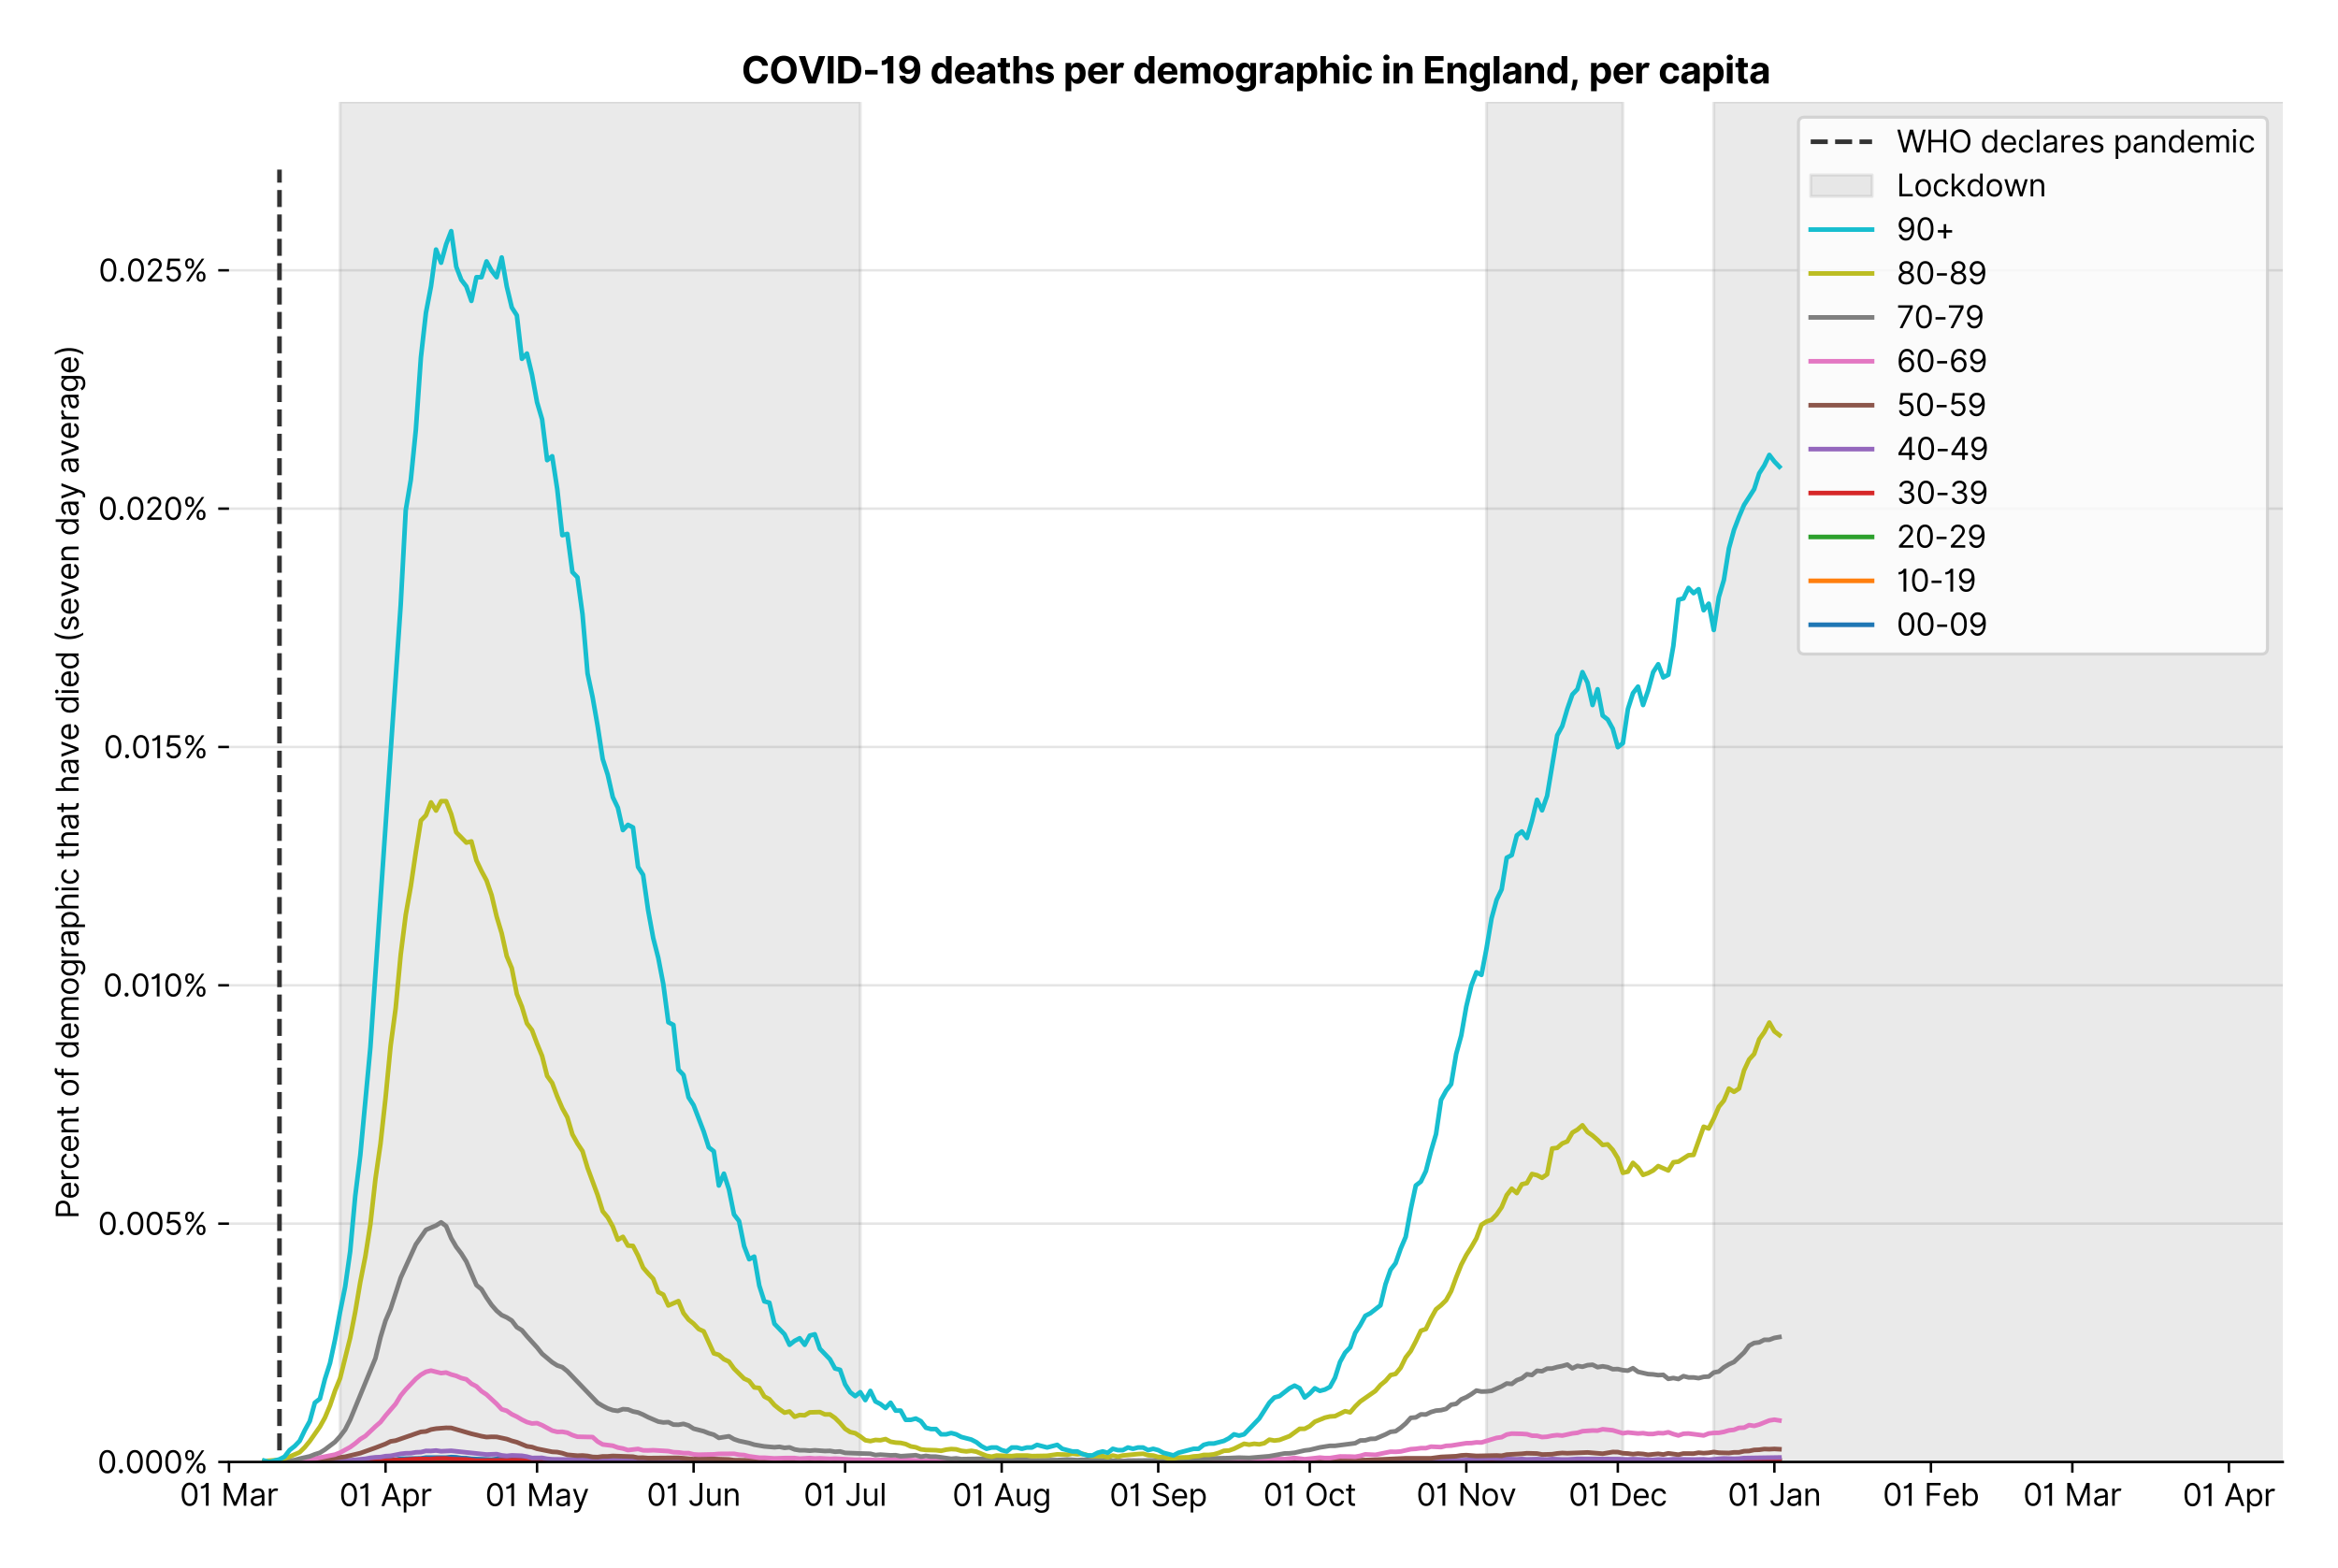 <?xml version="1.0" encoding="utf-8" standalone="no"?>
<!DOCTYPE svg PUBLIC "-//W3C//DTD SVG 1.1//EN"
  "http://www.w3.org/Graphics/SVG/1.1/DTD/svg11.dtd">
<svg version="1.1" viewBox="0 0 762.255 511.276" xmlns="http://www.w3.org/2000/svg" xmlns:xlink="http://www.w3.org/1999/xlink">
 <defs>
  <style type="text/css">*{stroke-linecap:butt;stroke-linejoin:round;}</style>
 </defs>
 <g id="figure_1">
  <g id="patch_1">
   <path d="M 0 511.276 
L 762.255 511.276 
L 762.255 0 
L 0 0 
z
" style="fill:#ffffff;"/>
  </g>
  <g id="axes_1">
   <g id="patch_2">
    <path d="M 74.655 476.745 
L 744.255 476.745 
L 744.255 33.225 
L 74.655 33.225 
z
" style="fill:#ffffff;"/>
   </g>
   <g id="matplotlib.axis_1">
    <g id="xtick_1">
     <g id="line2d_1">
      <defs>
       <path d="M 0 0 
L 0 3.5 
" id="m13a3c2bcef" style="stroke:#000000;stroke-width:0.8;"/>
      </defs>
      <g>
       <use style="stroke:#000000;stroke-width:0.8;" x="74.655" xlink:href="#m13a3c2bcef" y="476.745"/>
      </g>
     </g>
     <g id="text_1">
      <!-- 01 Mar -->
      <g transform="translate(58.618 491.018)scale(0.1 -0.1)">
       <defs>
        <path d="M 2000 -64 
Q 1230 -64 806 561 
Q 382 1186 382 2327 
Q 382 3459 809 4088 
Q 1236 4718 2000 4718 
Q 2764 4718 3191 4088 
Q 3618 3459 3618 2327 
Q 3618 1186 3194 561 
Q 2771 -64 2000 -64 
z
M 2000 436 
Q 2509 436 2791 927 
Q 3073 1418 3073 2327 
Q 3073 3234 2789 3730 
Q 2505 4227 2000 4227 
Q 1496 4227 1211 3730 
Q 927 3234 927 2327 
Q 927 1418 1210 927 
Q 1493 436 2000 436 
z
" id="Inter-Regular-30" transform="scale(0.016)"/>
        <path d="M 1973 4655 
L 1973 0 
L 1409 0 
L 1409 3836 
L 1373 3836 
Q 1341 3773 1209 3692 
Q 1077 3611 868 3551 
Q 659 3491 391 3491 
L 391 3964 
Q 661 3964 859 4061 
Q 1057 4159 1190 4291 
Q 1323 4423 1392 4529 
Q 1461 4636 1473 4655 
L 1973 4655 
z
" id="Inter-Regular-31" transform="scale(0.016)"/>
        <path id="Inter-Regular-20" transform="scale(0.016)"/>
        <path d="M 564 4655 
L 1236 4655 
L 2818 791 
L 2873 791 
L 4455 4655 
L 5127 4655 
L 5127 0 
L 4600 0 
L 4600 3536 
L 4555 3536 
L 3100 0 
L 2591 0 
L 1136 3536 
L 1091 3536 
L 1091 0 
L 564 0 
L 564 4655 
z
" id="Inter-Regular-4d" transform="scale(0.016)"/>
        <path d="M 1518 -82 
Q 1186 -82 916 44 
Q 646 170 486 410 
Q 327 650 327 991 
Q 327 1291 445 1478 
Q 564 1666 761 1773 
Q 959 1880 1199 1933 
Q 1439 1986 1682 2018 
Q 2000 2059 2199 2080 
Q 2398 2102 2490 2154 
Q 2582 2207 2582 2336 
L 2582 2355 
Q 2582 2691 2399 2877 
Q 2216 3064 1846 3064 
Q 1461 3064 1243 2895 
Q 1025 2727 936 2536 
L 427 2718 
Q 564 3036 792 3214 
Q 1021 3393 1292 3464 
Q 1564 3536 1827 3536 
Q 1996 3536 2215 3496 
Q 2434 3457 2640 3334 
Q 2846 3211 2982 2963 
Q 3118 2716 3118 2300 
L 3118 0 
L 2582 0 
L 2582 473 
L 2555 473 
Q 2500 359 2373 229 
Q 2246 100 2034 9 
Q 1823 -82 1518 -82 
z
M 1600 400 
Q 1918 400 2137 525 
Q 2357 650 2469 847 
Q 2582 1045 2582 1264 
L 2582 1755 
Q 2548 1714 2433 1681 
Q 2318 1648 2169 1624 
Q 2021 1600 1881 1583 
Q 1741 1566 1655 1555 
Q 1446 1527 1265 1467 
Q 1084 1407 974 1287 
Q 864 1168 864 964 
Q 864 684 1072 542 
Q 1280 400 1600 400 
z
" id="Inter-Regular-61" transform="scale(0.016)"/>
        <path d="M 491 0 
L 491 3491 
L 1009 3491 
L 1009 2964 
L 1046 2964 
Q 1139 3223 1389 3384 
Q 1639 3545 1955 3545 
Q 2100 3545 2209 3511 
Q 2318 3477 2400 3418 
L 2218 2964 
Q 2161 2993 2085 3010 
Q 2009 3027 1909 3027 
Q 1527 3027 1277 2794 
Q 1027 2561 1027 2209 
L 1027 0 
L 491 0 
z
" id="Inter-Regular-72" transform="scale(0.016)"/>
       </defs>
       <use xlink:href="#Inter-Regular-30"/>
       <use x="62.5" xlink:href="#Inter-Regular-31"/>
       <use x="106.676" xlink:href="#Inter-Regular-20"/>
       <use x="134.801" xlink:href="#Inter-Regular-4d"/>
       <use x="225.994" xlink:href="#Inter-Regular-61"/>
       <use x="282.386" xlink:href="#Inter-Regular-72"/>
      </g>
     </g>
    </g>
    <g id="xtick_2">
     <g id="line2d_2">
      <g>
       <use style="stroke:#000000;stroke-width:0.8;" x="125.698" xlink:href="#m13a3c2bcef" y="476.745"/>
      </g>
     </g>
     <g id="text_2">
      <!-- 01 Apr -->
      <g transform="translate(110.612 491.117)scale(0.1 -0.1)">
       <defs>
        <path d="M 755 0 
L 164 0 
L 1873 4655 
L 2455 4655 
L 4164 0 
L 3573 0 
L 3105 1318 
L 1223 1318 
L 755 0 
z
M 1400 1818 
L 2927 1818 
L 2182 3918 
L 2146 3918 
L 1400 1818 
z
" id="Inter-Regular-41" transform="scale(0.016)"/>
        <path d="M 491 -1309 
L 491 3491 
L 1009 3491 
L 1009 2936 
L 1073 2936 
Q 1132 3027 1237 3169 
Q 1343 3311 1542 3423 
Q 1741 3536 2082 3536 
Q 2523 3536 2859 3315 
Q 3196 3095 3384 2690 
Q 3573 2286 3573 1736 
Q 3573 1182 3384 776 
Q 3196 370 2861 148 
Q 2527 -73 2091 -73 
Q 1755 -73 1552 39 
Q 1350 152 1241 296 
Q 1132 441 1073 536 
L 1027 536 
L 1027 -1309 
L 491 -1309 
z
M 1018 1745 
Q 1018 1152 1276 780 
Q 1534 409 2018 409 
Q 2355 409 2581 587 
Q 2807 766 2921 1069 
Q 3036 1373 3036 1745 
Q 3036 2114 2923 2410 
Q 2811 2707 2585 2881 
Q 2359 3055 2018 3055 
Q 1527 3055 1272 2693 
Q 1018 2332 1018 1745 
z
" id="Inter-Regular-70" transform="scale(0.016)"/>
       </defs>
       <use xlink:href="#Inter-Regular-30"/>
       <use x="62.5" xlink:href="#Inter-Regular-31"/>
       <use x="106.676" xlink:href="#Inter-Regular-20"/>
       <use x="134.801" xlink:href="#Inter-Regular-41"/>
       <use x="202.415" xlink:href="#Inter-Regular-70"/>
       <use x="263.352" xlink:href="#Inter-Regular-72"/>
      </g>
     </g>
    </g>
    <g id="xtick_3">
     <g id="line2d_3">
      <g>
       <use style="stroke:#000000;stroke-width:0.8;" x="175.094" xlink:href="#m13a3c2bcef" y="476.745"/>
      </g>
     </g>
     <g id="text_3">
      <!-- 01 May -->
      <g transform="translate(158.191 491.117)scale(0.1 -0.1)">
       <defs>
        <path d="M 818 -1355 
Q 682 -1355 575 -1333 
Q 468 -1311 427 -1291 
L 564 -818 
Q 857 -893 1053 -814 
Q 1250 -736 1391 -345 
L 1509 -18 
L 218 3491 
L 800 3491 
L 1764 709 
L 1800 709 
L 2764 3491 
L 3346 3491 
L 1846 -564 
Q 1550 -1355 818 -1355 
z
" id="Inter-Regular-79" transform="scale(0.016)"/>
       </defs>
       <use xlink:href="#Inter-Regular-30"/>
       <use x="62.5" xlink:href="#Inter-Regular-31"/>
       <use x="106.676" xlink:href="#Inter-Regular-20"/>
       <use x="134.801" xlink:href="#Inter-Regular-4d"/>
       <use x="225.994" xlink:href="#Inter-Regular-61"/>
       <use x="282.386" xlink:href="#Inter-Regular-79"/>
      </g>
     </g>
    </g>
    <g id="xtick_4">
     <g id="line2d_4">
      <g>
       <use style="stroke:#000000;stroke-width:0.8;" x="226.137" xlink:href="#m13a3c2bcef" y="476.745"/>
      </g>
     </g>
     <g id="text_4">
      <!-- 01 Jun -->
      <g transform="translate(210.852 491.018)scale(0.1 -0.1)">
       <defs>
        <path d="M 2346 4655 
L 2909 4655 
L 2909 1327 
Q 2909 657 2549 296 
Q 2189 -64 1582 -64 
Q 1200 -64 902 76 
Q 605 216 434 475 
Q 264 734 264 1091 
L 818 1091 
Q 818 795 1034 615 
Q 1250 436 1582 436 
Q 1948 436 2147 664 
Q 2346 893 2346 1327 
L 2346 4655 
z
" id="Inter-Regular-4a" transform="scale(0.016)"/>
        <path d="M 2691 1427 
L 2691 3491 
L 3227 3491 
L 3227 0 
L 2691 0 
L 2691 591 
L 2655 591 
Q 2532 325 2273 140 
Q 2014 -45 1618 -45 
Q 1127 -45 809 280 
Q 491 605 491 1273 
L 491 3491 
L 1027 3491 
L 1027 1309 
Q 1027 927 1242 700 
Q 1457 473 1791 473 
Q 1991 473 2199 575 
Q 2407 677 2549 888 
Q 2691 1100 2691 1427 
z
" id="Inter-Regular-75" transform="scale(0.016)"/>
        <path d="M 1027 2100 
L 1027 0 
L 491 0 
L 491 3491 
L 1009 3491 
L 1009 2945 
L 1055 2945 
Q 1177 3211 1427 3373 
Q 1677 3536 2073 3536 
Q 2602 3536 2928 3211 
Q 3255 2886 3255 2218 
L 3255 0 
L 2718 0 
L 2718 2182 
Q 2718 2593 2504 2824 
Q 2291 3055 1918 3055 
Q 1534 3055 1280 2806 
Q 1027 2557 1027 2100 
z
" id="Inter-Regular-6e" transform="scale(0.016)"/>
       </defs>
       <use xlink:href="#Inter-Regular-30"/>
       <use x="62.5" xlink:href="#Inter-Regular-31"/>
       <use x="106.676" xlink:href="#Inter-Regular-20"/>
       <use x="134.801" xlink:href="#Inter-Regular-4a"/>
       <use x="189.063" xlink:href="#Inter-Regular-75"/>
       <use x="247.159" xlink:href="#Inter-Regular-6e"/>
      </g>
     </g>
    </g>
    <g id="xtick_5">
     <g id="line2d_5">
      <g>
       <use style="stroke:#000000;stroke-width:0.8;" x="275.533" xlink:href="#m13a3c2bcef" y="476.745"/>
      </g>
     </g>
     <g id="text_5">
      <!-- 01 Jul -->
      <g transform="translate(261.989 491.018)scale(0.1 -0.1)">
       <defs>
        <path d="M 1027 4655 
L 1027 0 
L 491 0 
L 491 4655 
L 1027 4655 
z
" id="Inter-Regular-6c" transform="scale(0.016)"/>
       </defs>
       <use xlink:href="#Inter-Regular-30"/>
       <use x="62.5" xlink:href="#Inter-Regular-31"/>
       <use x="106.676" xlink:href="#Inter-Regular-20"/>
       <use x="134.801" xlink:href="#Inter-Regular-4a"/>
       <use x="189.063" xlink:href="#Inter-Regular-75"/>
       <use x="247.159" xlink:href="#Inter-Regular-6c"/>
      </g>
     </g>
    </g>
    <g id="xtick_6">
     <g id="line2d_6">
      <g>
       <use style="stroke:#000000;stroke-width:0.8;" x="326.576" xlink:href="#m13a3c2bcef" y="476.745"/>
      </g>
     </g>
     <g id="text_6">
      <!-- 01 Aug -->
      <g transform="translate(310.504 491.117)scale(0.1 -0.1)">
       <defs>
        <path d="M 1900 -1382 
Q 1316 -1382 976 -1169 
Q 636 -957 473 -682 
L 900 -382 
Q 973 -477 1084 -601 
Q 1196 -725 1390 -817 
Q 1584 -909 1900 -909 
Q 2323 -909 2598 -704 
Q 2873 -500 2873 -64 
L 2873 645 
L 2827 645 
Q 2768 550 2660 410 
Q 2552 270 2351 162 
Q 2150 55 1809 55 
Q 1386 55 1051 255 
Q 716 455 521 836 
Q 327 1218 327 1764 
Q 327 2300 516 2699 
Q 705 3098 1041 3317 
Q 1377 3536 1818 3536 
Q 2159 3536 2360 3423 
Q 2561 3311 2669 3169 
Q 2777 3027 2836 2936 
L 2891 2936 
L 2891 3491 
L 3409 3491 
L 3409 -100 
Q 3409 -550 3205 -833 
Q 3002 -1116 2660 -1249 
Q 2318 -1382 1900 -1382 
z
M 1882 536 
Q 2366 536 2624 864 
Q 2882 1193 2882 1773 
Q 2882 2339 2627 2697 
Q 2373 3055 1882 3055 
Q 1541 3055 1315 2882 
Q 1089 2709 976 2418 
Q 864 2127 864 1773 
Q 864 1227 1120 881 
Q 1377 536 1882 536 
z
" id="Inter-Regular-67" transform="scale(0.016)"/>
       </defs>
       <use xlink:href="#Inter-Regular-30"/>
       <use x="62.5" xlink:href="#Inter-Regular-31"/>
       <use x="106.676" xlink:href="#Inter-Regular-20"/>
       <use x="134.801" xlink:href="#Inter-Regular-41"/>
       <use x="202.415" xlink:href="#Inter-Regular-75"/>
       <use x="260.511" xlink:href="#Inter-Regular-67"/>
      </g>
     </g>
    </g>
    <g id="xtick_7">
     <g id="line2d_7">
      <g>
       <use style="stroke:#000000;stroke-width:0.8;" x="377.619" xlink:href="#m13a3c2bcef" y="476.745"/>
      </g>
     </g>
     <g id="text_7">
      <!-- 01 Sep -->
      <g transform="translate(361.731 491.117)scale(0.1 -0.1)">
       <defs>
        <path d="M 3109 3491 
Q 3068 3836 2777 4027 
Q 2486 4218 2064 4218 
Q 1600 4218 1318 3999 
Q 1036 3780 1036 3445 
Q 1036 3195 1189 3042 
Q 1343 2889 1553 2803 
Q 1764 2718 1936 2673 
L 2409 2545 
Q 2591 2498 2815 2414 
Q 3039 2330 3244 2185 
Q 3450 2041 3584 1816 
Q 3718 1591 3718 1264 
Q 3718 886 3521 581 
Q 3325 277 2949 97 
Q 2573 -82 2036 -82 
Q 1286 -82 845 272 
Q 405 627 364 1200 
L 946 1200 
Q 968 936 1124 764 
Q 1280 593 1519 510 
Q 1759 427 2036 427 
Q 2359 427 2616 533 
Q 2873 639 3023 828 
Q 3173 1018 3173 1273 
Q 3173 1505 3043 1650 
Q 2914 1795 2702 1886 
Q 2491 1977 2246 2045 
L 1673 2209 
Q 1127 2366 809 2657 
Q 491 2948 491 3418 
Q 491 3809 703 4101 
Q 916 4393 1276 4555 
Q 1636 4718 2082 4718 
Q 2532 4718 2882 4558 
Q 3232 4398 3437 4120 
Q 3643 3843 3655 3491 
L 3109 3491 
z
" id="Inter-Regular-53" transform="scale(0.016)"/>
        <path d="M 1955 -73 
Q 1450 -73 1085 151 
Q 721 375 524 778 
Q 327 1182 327 1718 
Q 327 2255 524 2665 
Q 721 3075 1074 3305 
Q 1427 3536 1900 3536 
Q 2173 3536 2439 3445 
Q 2705 3355 2923 3151 
Q 3141 2948 3270 2614 
Q 3400 2280 3400 1791 
L 3400 1564 
L 866 1564 
Q 884 1005 1183 707 
Q 1482 409 1955 409 
Q 2271 409 2498 545 
Q 2725 682 2827 955 
L 3346 809 
Q 3223 414 2854 170 
Q 2486 -73 1955 -73 
z
M 866 2027 
L 2855 2027 
Q 2855 2470 2595 2762 
Q 2336 3055 1900 3055 
Q 1593 3055 1368 2911 
Q 1143 2768 1013 2533 
Q 884 2298 866 2027 
z
" id="Inter-Regular-65" transform="scale(0.016)"/>
       </defs>
       <use xlink:href="#Inter-Regular-30"/>
       <use x="62.5" xlink:href="#Inter-Regular-31"/>
       <use x="106.676" xlink:href="#Inter-Regular-20"/>
       <use x="134.801" xlink:href="#Inter-Regular-53"/>
       <use x="198.58" xlink:href="#Inter-Regular-65"/>
       <use x="256.818" xlink:href="#Inter-Regular-70"/>
      </g>
     </g>
    </g>
    <g id="xtick_8">
     <g id="line2d_8">
      <g>
       <use style="stroke:#000000;stroke-width:0.8;" x="427.015" xlink:href="#m13a3c2bcef" y="476.745"/>
      </g>
     </g>
     <g id="text_8">
      <!-- 01 Oct -->
      <g transform="translate(411.859 491.018)scale(0.1 -0.1)">
       <defs>
        <path d="M 4491 2327 
Q 4491 1591 4225 1054 
Q 3959 518 3495 227 
Q 3032 -64 2436 -64 
Q 1841 -64 1377 227 
Q 914 518 648 1054 
Q 382 1591 382 2327 
Q 382 3064 648 3600 
Q 914 4136 1377 4427 
Q 1841 4718 2436 4718 
Q 3032 4718 3495 4427 
Q 3959 4136 4225 3600 
Q 4491 3064 4491 2327 
z
M 3946 2327 
Q 3946 2932 3744 3348 
Q 3543 3764 3201 3977 
Q 2859 4191 2436 4191 
Q 2014 4191 1672 3977 
Q 1330 3764 1128 3348 
Q 927 2932 927 2327 
Q 927 1723 1128 1307 
Q 1330 891 1672 677 
Q 2014 464 2436 464 
Q 2859 464 3201 677 
Q 3543 891 3744 1307 
Q 3946 1723 3946 2327 
z
" id="Inter-Regular-4f" transform="scale(0.016)"/>
        <path d="M 1909 -73 
Q 1418 -73 1063 159 
Q 709 391 518 798 
Q 327 1205 327 1727 
Q 327 2259 524 2667 
Q 721 3075 1074 3305 
Q 1427 3536 1900 3536 
Q 2268 3536 2563 3400 
Q 2859 3264 3047 3018 
Q 3236 2773 3282 2445 
L 2746 2445 
Q 2684 2684 2474 2869 
Q 2264 3055 1909 3055 
Q 1439 3055 1151 2697 
Q 864 2339 864 1745 
Q 864 1139 1148 774 
Q 1432 409 1909 409 
Q 2223 409 2447 570 
Q 2671 732 2746 1018 
L 3282 1018 
Q 3236 709 3058 462 
Q 2880 216 2588 71 
Q 2296 -73 1909 -73 
z
" id="Inter-Regular-63" transform="scale(0.016)"/>
        <path d="M 2009 3491 
L 2009 3036 
L 1264 3036 
L 1264 1000 
Q 1264 773 1331 660 
Q 1398 548 1503 510 
Q 1609 473 1727 473 
Q 1816 473 1873 483 
Q 1930 493 1964 500 
L 2073 18 
Q 2018 -2 1920 -23 
Q 1823 -45 1673 -45 
Q 1446 -45 1228 52 
Q 1011 150 869 350 
Q 727 550 727 855 
L 727 3036 
L 200 3036 
L 200 3491 
L 727 3491 
L 727 4327 
L 1264 4327 
L 1264 3491 
L 2009 3491 
z
" id="Inter-Regular-74" transform="scale(0.016)"/>
       </defs>
       <use xlink:href="#Inter-Regular-30"/>
       <use x="62.5" xlink:href="#Inter-Regular-31"/>
       <use x="106.676" xlink:href="#Inter-Regular-20"/>
       <use x="134.801" xlink:href="#Inter-Regular-4f"/>
       <use x="210.938" xlink:href="#Inter-Regular-63"/>
       <use x="266.761" xlink:href="#Inter-Regular-74"/>
      </g>
     </g>
    </g>
    <g id="xtick_9">
     <g id="line2d_9">
      <g>
       <use style="stroke:#000000;stroke-width:0.8;" x="478.058" xlink:href="#m13a3c2bcef" y="476.745"/>
      </g>
     </g>
     <g id="text_9">
      <!-- 01 Nov -->
      <g transform="translate(461.787 491.018)scale(0.1 -0.1)">
       <defs>
        <path d="M 4255 4655 
L 4255 0 
L 3709 0 
L 1173 3655 
L 1127 3655 
L 1127 0 
L 564 0 
L 564 4655 
L 1109 4655 
L 3655 991 
L 3700 991 
L 3700 4655 
L 4255 4655 
z
" id="Inter-Regular-4e" transform="scale(0.016)"/>
        <path d="M 1909 -73 
Q 1436 -73 1080 152 
Q 725 377 526 781 
Q 327 1186 327 1727 
Q 327 2273 526 2679 
Q 725 3086 1080 3311 
Q 1436 3536 1909 3536 
Q 2382 3536 2737 3311 
Q 3093 3086 3292 2679 
Q 3491 2273 3491 1727 
Q 3491 1186 3292 781 
Q 3093 377 2737 152 
Q 2382 -73 1909 -73 
z
M 1909 409 
Q 2268 409 2500 593 
Q 2732 777 2843 1077 
Q 2955 1377 2955 1727 
Q 2955 2077 2843 2379 
Q 2732 2682 2500 2868 
Q 2268 3055 1909 3055 
Q 1550 3055 1318 2868 
Q 1086 2682 975 2379 
Q 864 2077 864 1727 
Q 864 1377 975 1077 
Q 1086 777 1318 593 
Q 1550 409 1909 409 
z
" id="Inter-Regular-6f" transform="scale(0.016)"/>
        <path d="M 3346 3491 
L 2055 0 
L 1509 0 
L 218 3491 
L 800 3491 
L 1764 709 
L 1800 709 
L 2764 3491 
L 3346 3491 
z
" id="Inter-Regular-76" transform="scale(0.016)"/>
       </defs>
       <use xlink:href="#Inter-Regular-30"/>
       <use x="62.5" xlink:href="#Inter-Regular-31"/>
       <use x="106.676" xlink:href="#Inter-Regular-20"/>
       <use x="134.801" xlink:href="#Inter-Regular-4e"/>
       <use x="210.085" xlink:href="#Inter-Regular-6f"/>
       <use x="269.744" xlink:href="#Inter-Regular-76"/>
      </g>
     </g>
    </g>
    <g id="xtick_10">
     <g id="line2d_10">
      <g>
       <use style="stroke:#000000;stroke-width:0.8;" x="527.454" xlink:href="#m13a3c2bcef" y="476.745"/>
      </g>
     </g>
     <g id="text_10">
      <!-- 01 Dec -->
      <g transform="translate(511.418 491.018)scale(0.1 -0.1)">
       <defs>
        <path d="M 2000 0 
L 564 0 
L 564 4655 
L 2064 4655 
Q 2741 4655 3223 4376 
Q 3705 4098 3961 3578 
Q 4218 3059 4218 2336 
Q 4218 1609 3959 1085 
Q 3700 561 3204 280 
Q 2709 0 2000 0 
z
M 1127 500 
L 1964 500 
Q 2830 500 3251 992 
Q 3673 1484 3673 2336 
Q 3673 3182 3259 3668 
Q 2846 4155 2027 4155 
L 1127 4155 
L 1127 500 
z
" id="Inter-Regular-44" transform="scale(0.016)"/>
       </defs>
       <use xlink:href="#Inter-Regular-30"/>
       <use x="62.5" xlink:href="#Inter-Regular-31"/>
       <use x="106.676" xlink:href="#Inter-Regular-20"/>
       <use x="134.801" xlink:href="#Inter-Regular-44"/>
       <use x="206.676" xlink:href="#Inter-Regular-65"/>
       <use x="264.915" xlink:href="#Inter-Regular-63"/>
      </g>
     </g>
    </g>
    <g id="xtick_11">
     <g id="line2d_11">
      <g>
       <use style="stroke:#000000;stroke-width:0.8;" x="578.497" xlink:href="#m13a3c2bcef" y="476.745"/>
      </g>
     </g>
     <g id="text_11">
      <!-- 01 Jan -->
      <g transform="translate(563.298 491.018)scale(0.1 -0.1)">
       <use xlink:href="#Inter-Regular-30"/>
       <use x="62.5" xlink:href="#Inter-Regular-31"/>
       <use x="106.676" xlink:href="#Inter-Regular-20"/>
       <use x="134.801" xlink:href="#Inter-Regular-4a"/>
       <use x="189.063" xlink:href="#Inter-Regular-61"/>
       <use x="245.455" xlink:href="#Inter-Regular-6e"/>
      </g>
     </g>
    </g>
    <g id="xtick_12">
     <g id="line2d_12">
      <g>
       <use style="stroke:#000000;stroke-width:0.8;" x="629.54" xlink:href="#m13a3c2bcef" y="476.745"/>
      </g>
     </g>
     <g id="text_12">
      <!-- 01 Feb -->
      <g transform="translate(613.851 491.018)scale(0.1 -0.1)">
       <defs>
        <path d="M 564 0 
L 564 4655 
L 3355 4655 
L 3355 4155 
L 1127 4155 
L 1127 2582 
L 3146 2582 
L 3146 2082 
L 1127 2082 
L 1127 0 
L 564 0 
z
" id="Inter-Regular-46" transform="scale(0.016)"/>
        <path d="M 564 0 
L 564 4655 
L 1100 4655 
L 1100 2936 
L 1146 2936 
Q 1205 3027 1310 3169 
Q 1416 3311 1615 3423 
Q 1814 3536 2155 3536 
Q 2596 3536 2932 3315 
Q 3268 3095 3457 2690 
Q 3646 2286 3646 1736 
Q 3646 1182 3457 776 
Q 3268 370 2934 148 
Q 2600 -73 2164 -73 
Q 1827 -73 1625 39 
Q 1423 152 1314 296 
Q 1205 441 1146 536 
L 1082 536 
L 1082 0 
L 564 0 
z
M 1091 1745 
Q 1091 1152 1349 780 
Q 1607 409 2091 409 
Q 2427 409 2653 587 
Q 2880 766 2994 1069 
Q 3109 1373 3109 1745 
Q 3109 2114 2996 2410 
Q 2884 2707 2658 2881 
Q 2432 3055 2091 3055 
Q 1600 3055 1345 2693 
Q 1091 2332 1091 1745 
z
" id="Inter-Regular-62" transform="scale(0.016)"/>
       </defs>
       <use xlink:href="#Inter-Regular-30"/>
       <use x="62.5" xlink:href="#Inter-Regular-31"/>
       <use x="106.676" xlink:href="#Inter-Regular-20"/>
       <use x="134.801" xlink:href="#Inter-Regular-46"/>
       <use x="193.466" xlink:href="#Inter-Regular-65"/>
       <use x="251.705" xlink:href="#Inter-Regular-62"/>
      </g>
     </g>
    </g>
    <g id="xtick_13">
     <g id="line2d_13">
      <g>
       <use style="stroke:#000000;stroke-width:0.8;" x="675.644" xlink:href="#m13a3c2bcef" y="476.745"/>
      </g>
     </g>
     <g id="text_13">
      <!-- 01 Mar -->
      <g transform="translate(659.607 491.018)scale(0.1 -0.1)">
       <use xlink:href="#Inter-Regular-30"/>
       <use x="62.5" xlink:href="#Inter-Regular-31"/>
       <use x="106.676" xlink:href="#Inter-Regular-20"/>
       <use x="134.801" xlink:href="#Inter-Regular-4d"/>
       <use x="225.994" xlink:href="#Inter-Regular-61"/>
       <use x="282.386" xlink:href="#Inter-Regular-72"/>
      </g>
     </g>
    </g>
    <g id="xtick_14">
     <g id="line2d_14">
      <g>
       <use style="stroke:#000000;stroke-width:0.8;" x="726.686" xlink:href="#m13a3c2bcef" y="476.745"/>
      </g>
     </g>
     <g id="text_14">
      <!-- 01 Apr -->
      <g transform="translate(711.601 491.117)scale(0.1 -0.1)">
       <use xlink:href="#Inter-Regular-30"/>
       <use x="62.5" xlink:href="#Inter-Regular-31"/>
       <use x="106.676" xlink:href="#Inter-Regular-20"/>
       <use x="134.801" xlink:href="#Inter-Regular-41"/>
       <use x="202.415" xlink:href="#Inter-Regular-70"/>
       <use x="263.352" xlink:href="#Inter-Regular-72"/>
      </g>
     </g>
    </g>
   </g>
   <g id="matplotlib.axis_2">
    <g id="ytick_1">
     <g id="line2d_15">
      <path clip-path="url(#pa97d241bb7)" d="M 74.655 476.745 
L 744.255 476.745 
" style="fill:none;stroke:#e5e5e5;stroke-linecap:square;stroke-width:0.8;"/>
     </g>
     <g id="line2d_16">
      <defs>
       <path d="M 0 0 
L -3.5 0 
" id="m1d8d48dfcc" style="stroke:#000000;stroke-width:0.8;"/>
      </defs>
      <g>
       <use style="stroke:#000000;stroke-width:0.8;" x="74.655" xlink:href="#m1d8d48dfcc" y="476.745"/>
      </g>
     </g>
     <g id="text_15">
      <!-- 0.000% -->
      <g transform="translate(31.773 480.382)scale(0.1 -0.1)">
       <defs>
        <path d="M 882 -36 
Q 714 -36 593 84 
Q 473 205 473 373 
Q 473 541 593 661 
Q 714 782 882 782 
Q 1050 782 1170 661 
Q 1291 541 1291 373 
Q 1291 205 1170 84 
Q 1050 -36 882 -36 
z
" id="Inter-Regular-2e" transform="scale(0.016)"/>
        <path d="M 2855 873 
L 2855 1118 
Q 2855 1373 2960 1585 
Q 3066 1798 3269 1926 
Q 3473 2055 3764 2055 
Q 4059 2055 4259 1926 
Q 4459 1798 4561 1585 
Q 4664 1373 4664 1118 
L 4664 873 
Q 4664 618 4560 405 
Q 4457 193 4256 64 
Q 4055 -64 3764 -64 
Q 3468 -64 3266 64 
Q 3064 193 2959 405 
Q 2855 618 2855 873 
z
M 536 3536 
L 536 3782 
Q 536 4036 642 4248 
Q 748 4461 951 4589 
Q 1155 4718 1446 4718 
Q 1741 4718 1941 4589 
Q 2141 4461 2243 4248 
Q 2346 4036 2346 3782 
L 2346 3536 
Q 2346 3282 2242 3069 
Q 2139 2857 1937 2728 
Q 1736 2600 1446 2600 
Q 1150 2600 948 2728 
Q 746 2857 641 3069 
Q 536 3282 536 3536 
z
M 709 0 
L 3909 4655 
L 4427 4655 
L 1227 0 
L 709 0 
z
M 3318 1118 
L 3318 873 
Q 3318 661 3418 494 
Q 3518 327 3764 327 
Q 4002 327 4101 494 
Q 4200 661 4200 873 
L 4200 1118 
Q 4200 1330 4104 1497 
Q 4009 1664 3764 1664 
Q 3525 1664 3421 1497 
Q 3318 1330 3318 1118 
z
M 1000 3782 
L 1000 3536 
Q 1000 3325 1100 3158 
Q 1200 2991 1446 2991 
Q 1684 2991 1783 3158 
Q 1882 3325 1882 3536 
L 1882 3782 
Q 1882 3993 1786 4160 
Q 1691 4327 1446 4327 
Q 1207 4327 1103 4160 
Q 1000 3993 1000 3782 
z
" id="Inter-Regular-25" transform="scale(0.016)"/>
       </defs>
       <use xlink:href="#Inter-Regular-30"/>
       <use x="62.5" xlink:href="#Inter-Regular-2e"/>
       <use x="90.057" xlink:href="#Inter-Regular-30"/>
       <use x="152.557" xlink:href="#Inter-Regular-30"/>
       <use x="215.057" xlink:href="#Inter-Regular-30"/>
       <use x="277.557" xlink:href="#Inter-Regular-25"/>
      </g>
     </g>
    </g>
    <g id="ytick_2">
     <g id="line2d_17">
      <path clip-path="url(#pa97d241bb7)" d="M 74.655 399.026 
L 744.255 399.026 
" style="fill:none;stroke:#e5e5e5;stroke-linecap:square;stroke-width:0.8;"/>
     </g>
     <g id="line2d_18">
      <g>
       <use style="stroke:#000000;stroke-width:0.8;" x="74.655" xlink:href="#m1d8d48dfcc" y="399.026"/>
      </g>
     </g>
     <g id="text_16">
      <!-- 0.005% -->
      <g transform="translate(31.944 402.663)scale(0.1 -0.1)">
       <defs>
        <path d="M 1936 -64 
Q 1536 -64 1216 95 
Q 896 255 702 532 
Q 509 809 491 1164 
L 1036 1164 
Q 1068 848 1324 642 
Q 1580 436 1936 436 
Q 2223 436 2447 570 
Q 2671 705 2799 940 
Q 2927 1175 2927 1473 
Q 2927 1777 2794 2017 
Q 2661 2257 2429 2395 
Q 2198 2534 1900 2536 
Q 1686 2539 1461 2472 
Q 1236 2405 1091 2300 
L 564 2364 
L 846 4655 
L 3264 4655 
L 3264 4155 
L 1318 4155 
L 1155 2782 
L 1182 2782 
Q 1325 2895 1541 2970 
Q 1757 3045 1991 3045 
Q 2418 3045 2753 2842 
Q 3089 2639 3281 2286 
Q 3473 1934 3473 1482 
Q 3473 1036 3274 687 
Q 3075 339 2727 137 
Q 2380 -64 1936 -64 
z
" id="Inter-Regular-35" transform="scale(0.016)"/>
       </defs>
       <use xlink:href="#Inter-Regular-30"/>
       <use x="62.5" xlink:href="#Inter-Regular-2e"/>
       <use x="90.057" xlink:href="#Inter-Regular-30"/>
       <use x="152.557" xlink:href="#Inter-Regular-30"/>
       <use x="215.057" xlink:href="#Inter-Regular-35"/>
       <use x="275.852" xlink:href="#Inter-Regular-25"/>
      </g>
     </g>
    </g>
    <g id="ytick_3">
     <g id="line2d_19">
      <path clip-path="url(#pa97d241bb7)" d="M 74.655 321.307 
L 744.255 321.307 
" style="fill:none;stroke:#e5e5e5;stroke-linecap:square;stroke-width:0.8;"/>
     </g>
     <g id="line2d_20">
      <g>
       <use style="stroke:#000000;stroke-width:0.8;" x="74.655" xlink:href="#m1d8d48dfcc" y="321.307"/>
      </g>
     </g>
     <g id="text_17">
      <!-- 0.010% -->
      <g transform="translate(33.606 324.944)scale(0.1 -0.1)">
       <use xlink:href="#Inter-Regular-30"/>
       <use x="62.5" xlink:href="#Inter-Regular-2e"/>
       <use x="90.057" xlink:href="#Inter-Regular-30"/>
       <use x="152.557" xlink:href="#Inter-Regular-31"/>
       <use x="196.733" xlink:href="#Inter-Regular-30"/>
       <use x="259.233" xlink:href="#Inter-Regular-25"/>
      </g>
     </g>
    </g>
    <g id="ytick_4">
     <g id="line2d_21">
      <path clip-path="url(#pa97d241bb7)" d="M 74.655 243.588 
L 744.255 243.588 
" style="fill:none;stroke:#e5e5e5;stroke-linecap:square;stroke-width:0.8;"/>
     </g>
     <g id="line2d_22">
      <g>
       <use style="stroke:#000000;stroke-width:0.8;" x="74.655" xlink:href="#m1d8d48dfcc" y="243.588"/>
      </g>
     </g>
     <g id="text_18">
      <!-- 0.015% -->
      <g transform="translate(33.777 247.225)scale(0.1 -0.1)">
       <use xlink:href="#Inter-Regular-30"/>
       <use x="62.5" xlink:href="#Inter-Regular-2e"/>
       <use x="90.057" xlink:href="#Inter-Regular-30"/>
       <use x="152.557" xlink:href="#Inter-Regular-31"/>
       <use x="196.733" xlink:href="#Inter-Regular-35"/>
       <use x="257.528" xlink:href="#Inter-Regular-25"/>
      </g>
     </g>
    </g>
    <g id="ytick_5">
     <g id="line2d_23">
      <path clip-path="url(#pa97d241bb7)" d="M 74.655 165.869 
L 744.255 165.869 
" style="fill:none;stroke:#e5e5e5;stroke-linecap:square;stroke-width:0.8;"/>
     </g>
     <g id="line2d_24">
      <g>
       <use style="stroke:#000000;stroke-width:0.8;" x="74.655" xlink:href="#m1d8d48dfcc" y="165.869"/>
      </g>
     </g>
     <g id="text_19">
      <!-- 0.020% -->
      <g transform="translate(31.972 169.506)scale(0.1 -0.1)">
       <defs>
        <path d="M 482 0 
L 482 409 
L 2018 2091 
Q 2289 2386 2464 2605 
Q 2639 2825 2724 3019 
Q 2809 3214 2809 3427 
Q 2809 3795 2553 4011 
Q 2298 4227 1918 4227 
Q 1514 4227 1275 3985 
Q 1036 3743 1036 3345 
L 500 3345 
Q 500 3755 688 4064 
Q 877 4373 1203 4545 
Q 1530 4718 1936 4718 
Q 2346 4718 2661 4545 
Q 2977 4373 3156 4079 
Q 3336 3786 3336 3427 
Q 3336 3170 3244 2926 
Q 3152 2682 2926 2383 
Q 2700 2084 2300 1655 
L 1255 536 
L 1255 500 
L 3418 500 
L 3418 0 
L 482 0 
z
" id="Inter-Regular-32" transform="scale(0.016)"/>
       </defs>
       <use xlink:href="#Inter-Regular-30"/>
       <use x="62.5" xlink:href="#Inter-Regular-2e"/>
       <use x="90.057" xlink:href="#Inter-Regular-30"/>
       <use x="152.557" xlink:href="#Inter-Regular-32"/>
       <use x="213.068" xlink:href="#Inter-Regular-30"/>
       <use x="275.568" xlink:href="#Inter-Regular-25"/>
      </g>
     </g>
    </g>
    <g id="ytick_6">
     <g id="line2d_25">
      <path clip-path="url(#pa97d241bb7)" d="M 74.655 88.15 
L 744.255 88.15 
" style="fill:none;stroke:#e5e5e5;stroke-linecap:square;stroke-width:0.8;"/>
     </g>
     <g id="line2d_26">
      <g>
       <use style="stroke:#000000;stroke-width:0.8;" x="74.655" xlink:href="#m1d8d48dfcc" y="88.15"/>
      </g>
     </g>
     <g id="text_20">
      <!-- 0.025% -->
      <g transform="translate(32.142 91.787)scale(0.1 -0.1)">
       <use xlink:href="#Inter-Regular-30"/>
       <use x="62.5" xlink:href="#Inter-Regular-2e"/>
       <use x="90.057" xlink:href="#Inter-Regular-30"/>
       <use x="152.557" xlink:href="#Inter-Regular-32"/>
       <use x="213.068" xlink:href="#Inter-Regular-35"/>
       <use x="273.864" xlink:href="#Inter-Regular-25"/>
      </g>
     </g>
    </g>
    <g id="text_21">
     <!-- Percent of demographic that have died (seven day average) -->
     <g transform="translate(25.614 397.458)rotate(-90)scale(0.1 -0.1)">
      <defs>
       <path d="M 564 0 
L 564 4655 
L 2136 4655 
Q 2684 4655 3033 4458 
Q 3382 4261 3550 3927 
Q 3718 3593 3718 3182 
Q 3718 2770 3551 2434 
Q 3384 2098 3036 1899 
Q 2689 1700 2146 1700 
L 1127 1700 
L 1127 0 
L 564 0 
z
M 1127 2200 
L 2127 2200 
Q 2689 2200 2926 2482 
Q 3164 2764 3164 3182 
Q 3164 3602 2925 3878 
Q 2686 4155 2118 4155 
L 1127 4155 
L 1127 2200 
z
" id="Inter-Regular-50" transform="scale(0.016)"/>
       <path d="M 2046 3491 
L 2046 3036 
L 1264 3036 
L 1264 0 
L 727 0 
L 727 3036 
L 164 3036 
L 164 3491 
L 727 3491 
L 727 3973 
Q 727 4273 868 4473 
Q 1009 4673 1234 4773 
Q 1459 4873 1709 4873 
Q 1907 4873 2032 4841 
Q 2157 4809 2218 4782 
L 2064 4318 
Q 2023 4332 1951 4352 
Q 1880 4373 1764 4373 
Q 1498 4373 1381 4239 
Q 1264 4105 1264 3845 
L 1264 3491 
L 2046 3491 
z
" id="Inter-Regular-66" transform="scale(0.016)"/>
       <path d="M 1809 -73 
Q 1373 -73 1039 148 
Q 705 370 516 776 
Q 327 1182 327 1736 
Q 327 2286 516 2690 
Q 705 3095 1041 3315 
Q 1377 3536 1818 3536 
Q 2159 3536 2358 3423 
Q 2557 3311 2662 3169 
Q 2768 3027 2827 2936 
L 2873 2936 
L 2873 4655 
L 3409 4655 
L 3409 0 
L 2891 0 
L 2891 536 
L 2827 536 
Q 2768 441 2659 296 
Q 2550 152 2348 39 
Q 2146 -73 1809 -73 
z
M 1882 409 
Q 2366 409 2624 780 
Q 2882 1152 2882 1745 
Q 2882 2332 2627 2693 
Q 2373 3055 1882 3055 
Q 1541 3055 1315 2881 
Q 1089 2707 976 2410 
Q 864 2114 864 1745 
Q 864 1373 978 1069 
Q 1093 766 1319 587 
Q 1546 409 1882 409 
z
" id="Inter-Regular-64" transform="scale(0.016)"/>
       <path d="M 491 0 
L 491 3491 
L 1009 3491 
L 1009 2945 
L 1055 2945 
Q 1164 3225 1407 3380 
Q 1650 3536 1991 3536 
Q 2336 3536 2567 3380 
Q 2798 3225 2927 2945 
L 2964 2945 
Q 3098 3216 3366 3376 
Q 3634 3536 4009 3536 
Q 4477 3536 4775 3244 
Q 5073 2952 5073 2336 
L 5073 0 
L 4536 0 
L 4536 2336 
Q 4536 2723 4325 2889 
Q 4114 3055 3827 3055 
Q 3459 3055 3257 2833 
Q 3055 2611 3055 2273 
L 3055 0 
L 2509 0 
L 2509 2391 
Q 2509 2689 2316 2872 
Q 2123 3055 1818 3055 
Q 1609 3055 1428 2943 
Q 1248 2832 1137 2635 
Q 1027 2439 1027 2182 
L 1027 0 
L 491 0 
z
" id="Inter-Regular-6d" transform="scale(0.016)"/>
       <path d="M 1027 2100 
L 1027 0 
L 491 0 
L 491 4655 
L 1027 4655 
L 1027 2945 
L 1073 2945 
Q 1196 3216 1442 3376 
Q 1689 3536 2100 3536 
Q 2636 3536 2963 3213 
Q 3291 2891 3291 2218 
L 3291 0 
L 2755 0 
L 2755 2182 
Q 2755 2598 2540 2826 
Q 2325 3055 1946 3055 
Q 1548 3055 1287 2806 
Q 1027 2557 1027 2100 
z
" id="Inter-Regular-68" transform="scale(0.016)"/>
       <path d="M 491 0 
L 491 3491 
L 1027 3491 
L 1027 0 
L 491 0 
z
M 764 4073 
Q 607 4073 494 4179 
Q 382 4286 382 4436 
Q 382 4586 494 4693 
Q 607 4800 764 4800 
Q 921 4800 1033 4693 
Q 1146 4586 1146 4436 
Q 1146 4286 1033 4179 
Q 921 4073 764 4073 
z
" id="Inter-Regular-69" transform="scale(0.016)"/>
       <path d="M 682 1964 
Q 682 2823 906 3544 
Q 1130 4266 1546 4873 
L 2018 4873 
Q 1800 4573 1623 4095 
Q 1446 3618 1341 3061 
Q 1236 2505 1236 1964 
Q 1236 1423 1341 866 
Q 1446 309 1623 -168 
Q 1800 -645 2018 -945 
L 1546 -945 
Q 1130 -339 906 383 
Q 682 1105 682 1964 
z
" id="Inter-Regular-28" transform="scale(0.016)"/>
       <path d="M 2964 2709 
L 2482 2573 
Q 2411 2755 2245 2914 
Q 2080 3073 1727 3073 
Q 1407 3073 1194 2926 
Q 982 2780 982 2555 
Q 982 2355 1127 2239 
Q 1273 2123 1582 2045 
L 2100 1918 
Q 3027 1691 3027 973 
Q 3027 673 2855 436 
Q 2684 200 2377 63 
Q 2071 -73 1664 -73 
Q 1130 -73 780 159 
Q 430 391 336 836 
L 846 964 
Q 989 400 1655 400 
Q 2030 400 2251 560 
Q 2473 720 2473 945 
Q 2473 1316 1955 1436 
L 1373 1573 
Q 893 1686 669 1926 
Q 446 2166 446 2527 
Q 446 2823 613 3050 
Q 780 3277 1069 3406 
Q 1359 3536 1727 3536 
Q 2246 3536 2542 3309 
Q 2839 3082 2964 2709 
z
" id="Inter-Regular-73" transform="scale(0.016)"/>
       <path d="M 1638 1940 
Q 1638 1081 1414 359 
Q 1191 -362 775 -969 
L 302 -969 
Q 520 -669 697 -191 
Q 875 286 979 842 
Q 1084 1399 1084 1940 
Q 1084 2481 979 3038 
Q 875 3595 697 4072 
Q 520 4549 302 4849 
L 775 4849 
Q 1191 4243 1414 3521 
Q 1638 2799 1638 1940 
z
" id="Inter-Regular-29" transform="scale(0.016)"/>
      </defs>
      <use xlink:href="#Inter-Regular-50"/>
      <use x="63.494" xlink:href="#Inter-Regular-65"/>
      <use x="121.733" xlink:href="#Inter-Regular-72"/>
      <use x="160.085" xlink:href="#Inter-Regular-63"/>
      <use x="215.909" xlink:href="#Inter-Regular-65"/>
      <use x="274.148" xlink:href="#Inter-Regular-6e"/>
      <use x="332.671" xlink:href="#Inter-Regular-74"/>
      <use x="369.034" xlink:href="#Inter-Regular-20"/>
      <use x="397.159" xlink:href="#Inter-Regular-6f"/>
      <use x="456.818" xlink:href="#Inter-Regular-66"/>
      <use x="492.898" xlink:href="#Inter-Regular-20"/>
      <use x="521.023" xlink:href="#Inter-Regular-64"/>
      <use x="583.097" xlink:href="#Inter-Regular-65"/>
      <use x="641.335" xlink:href="#Inter-Regular-6d"/>
      <use x="728.267" xlink:href="#Inter-Regular-6f"/>
      <use x="787.926" xlink:href="#Inter-Regular-67"/>
      <use x="848.864" xlink:href="#Inter-Regular-72"/>
      <use x="887.216" xlink:href="#Inter-Regular-61"/>
      <use x="943.608" xlink:href="#Inter-Regular-70"/>
      <use x="1004.546" xlink:href="#Inter-Regular-68"/>
      <use x="1063.637" xlink:href="#Inter-Regular-69"/>
      <use x="1087.358" xlink:href="#Inter-Regular-63"/>
      <use x="1143.182" xlink:href="#Inter-Regular-20"/>
      <use x="1171.307" xlink:href="#Inter-Regular-74"/>
      <use x="1207.671" xlink:href="#Inter-Regular-68"/>
      <use x="1266.762" xlink:href="#Inter-Regular-61"/>
      <use x="1323.154" xlink:href="#Inter-Regular-74"/>
      <use x="1359.517" xlink:href="#Inter-Regular-20"/>
      <use x="1387.642" xlink:href="#Inter-Regular-68"/>
      <use x="1446.733" xlink:href="#Inter-Regular-61"/>
      <use x="1503.125" xlink:href="#Inter-Regular-76"/>
      <use x="1558.807" xlink:href="#Inter-Regular-65"/>
      <use x="1617.046" xlink:href="#Inter-Regular-20"/>
      <use x="1645.171" xlink:href="#Inter-Regular-64"/>
      <use x="1707.245" xlink:href="#Inter-Regular-69"/>
      <use x="1730.966" xlink:href="#Inter-Regular-65"/>
      <use x="1789.205" xlink:href="#Inter-Regular-64"/>
      <use x="1851.279" xlink:href="#Inter-Regular-20"/>
      <use x="1879.404" xlink:href="#Inter-Regular-28"/>
      <use x="1915.625" xlink:href="#Inter-Regular-73"/>
      <use x="1967.898" xlink:href="#Inter-Regular-65"/>
      <use x="2026.137" xlink:href="#Inter-Regular-76"/>
      <use x="2081.819" xlink:href="#Inter-Regular-65"/>
      <use x="2140.057" xlink:href="#Inter-Regular-6e"/>
      <use x="2198.58" xlink:href="#Inter-Regular-20"/>
      <use x="2226.705" xlink:href="#Inter-Regular-64"/>
      <use x="2288.779" xlink:href="#Inter-Regular-61"/>
      <use x="2345.171" xlink:href="#Inter-Regular-79"/>
      <use x="2400.853" xlink:href="#Inter-Regular-20"/>
      <use x="2428.978" xlink:href="#Inter-Regular-61"/>
      <use x="2485.37" xlink:href="#Inter-Regular-76"/>
      <use x="2541.052" xlink:href="#Inter-Regular-65"/>
      <use x="2599.29" xlink:href="#Inter-Regular-72"/>
      <use x="2637.643" xlink:href="#Inter-Regular-61"/>
      <use x="2694.035" xlink:href="#Inter-Regular-67"/>
      <use x="2754.972" xlink:href="#Inter-Regular-65"/>
      <use x="2813.211" xlink:href="#Inter-Regular-29"/>
     </g>
    </g>
   </g>
   <g id="patch_3">
    <path clip-path="url(#pa97d241bb7)" d="M 110.879 476.745 
L 110.879 33.225 
L 280.473 33.225 
L 280.473 476.745 
z
" style="fill:#777777;opacity:0.15;stroke:#777777;stroke-linejoin:miter;"/>
   </g>
   <g id="patch_4">
    <path clip-path="url(#pa97d241bb7)" d="M 484.644 476.745 
L 484.644 33.225 
L 529.101 33.225 
L 529.101 476.745 
z
" style="fill:#777777;opacity:0.15;stroke:#777777;stroke-linejoin:miter;"/>
   </g>
   <g id="patch_5">
    <path clip-path="url(#pa97d241bb7)" d="M 558.739 476.745 
L 558.739 33.225 
L 1179.486 33.225 
L 1179.486 476.745 
z
" style="fill:#777777;opacity:0.15;stroke:#777777;stroke-linejoin:miter;"/>
   </g>
   <g id="LineCollection_1">
    <path clip-path="url(#pa97d241bb7)" d="M 91.12 496.814 
L 91.12 55.301 
" style="fill:none;stroke:#333333;stroke-dasharray:5.55,2.4;stroke-dashoffset:0;stroke-width:1.5;"/>
   </g>
   <g id="line2d_27">
    <path clip-path="url(#pa97d241bb7)" d="M 86.18 476.745 
L 94.413 476.68 
L 110.879 476.583 
L 119.111 476.355 
L 122.404 476.258 
L 125.698 476.096 
L 128.991 475.998 
L 130.637 475.706 
L 137.223 475.576 
L 138.87 475.316 
L 145.456 475.316 
L 147.103 475.154 
L 148.749 475.219 
L 150.396 475.479 
L 152.042 475.511 
L 153.689 475.738 
L 160.275 475.966 
L 161.922 475.771 
L 165.215 475.901 
L 168.508 475.738 
L 173.447 476.388 
L 175.094 476.42 
L 176.74 476.323 
L 180.034 476.518 
L 184.973 476.388 
L 191.559 476.583 
L 203.085 476.453 
L 216.258 476.648 
L 221.197 476.615 
L 224.49 476.713 
L 236.016 476.615 
L 239.309 476.55 
L 249.188 476.648 
L 252.482 476.615 
L 262.361 476.68 
L 265.654 476.745 
L 430.308 476.648 
L 438.541 476.583 
L 487.937 476.485 
L 499.463 476.355 
L 509.342 476.453 
L 512.636 476.388 
L 542.273 476.485 
L 543.92 476.55 
L 545.566 476.453 
L 552.153 476.55 
L 555.446 476.453 
L 558.739 476.453 
L 562.032 476.355 
L 575.204 476.29 
L 576.851 476.225 
L 580.144 476.355 
L 580.144 476.355 
" style="fill:none;stroke:#1f77b4;stroke-linecap:square;stroke-width:1.5;"/>
   </g>
   <g id="line2d_28">
    <path clip-path="url(#pa97d241bb7)" d="M 86.18 476.745 
L 128.991 476.642 
L 133.93 476.642 
L 580.144 476.745 
L 580.144 476.745 
" style="fill:none;stroke:#ff7f0e;stroke-linecap:square;stroke-width:1.5;"/>
   </g>
   <g id="line2d_29">
    <path clip-path="url(#pa97d241bb7)" d="M 86.18 476.745 
L 115.818 476.654 
L 122.404 476.471 
L 125.698 476.319 
L 130.637 476.319 
L 133.93 476.349 
L 135.577 476.41 
L 138.87 476.379 
L 142.163 476.379 
L 148.749 476.593 
L 161.922 476.41 
L 170.154 476.654 
L 580.144 476.654 
L 580.144 476.654 
" style="fill:none;stroke:#2ca02c;stroke-linecap:square;stroke-width:1.5;"/>
   </g>
   <g id="line2d_30">
    <path clip-path="url(#pa97d241bb7)" d="M 86.18 476.745 
L 107.586 476.657 
L 112.525 476.509 
L 114.172 476.362 
L 120.758 476.274 
L 122.404 476.333 
L 124.051 476.274 
L 125.698 476.333 
L 128.991 476.127 
L 130.637 476.127 
L 135.577 475.803 
L 138.87 475.773 
L 140.516 475.832 
L 142.163 475.656 
L 145.456 475.626 
L 147.103 475.803 
L 152.042 475.95 
L 155.335 476.303 
L 168.508 476.156 
L 178.387 476.421 
L 188.266 476.539 
L 194.852 476.48 
L 212.964 476.716 
L 443.481 476.627 
L 450.067 476.598 
L 487.937 476.539 
L 491.23 476.451 
L 499.463 476.509 
L 504.403 476.421 
L 512.636 476.362 
L 529.101 476.421 
L 532.394 476.598 
L 534.041 476.509 
L 535.687 476.598 
L 543.92 476.362 
L 545.566 476.451 
L 547.213 476.421 
L 550.506 476.509 
L 560.385 476.598 
L 563.678 476.509 
L 566.972 476.509 
L 570.265 476.362 
L 578.497 476.097 
L 580.144 476.156 
L 580.144 476.156 
" style="fill:none;stroke:#d62728;stroke-linecap:square;stroke-width:1.5;"/>
   </g>
   <g id="line2d_31">
    <path clip-path="url(#pa97d241bb7)" d="M 86.18 476.745 
L 94.413 476.683 
L 104.292 476.62 
L 114.172 476.184 
L 119.111 475.717 
L 120.758 475.406 
L 122.404 475.219 
L 124.051 475.157 
L 125.698 474.845 
L 127.344 474.752 
L 130.637 474.098 
L 132.284 473.911 
L 133.93 473.88 
L 135.577 473.6 
L 137.223 473.537 
L 138.87 473.132 
L 140.516 473.164 
L 142.163 473.008 
L 143.81 473.257 
L 147.103 473.101 
L 158.628 474.316 
L 161.922 474.191 
L 163.568 474.596 
L 165.215 474.783 
L 166.861 474.596 
L 170.154 474.721 
L 171.801 475.001 
L 173.447 475.437 
L 176.74 475.406 
L 178.387 475.717 
L 180.034 475.873 
L 189.913 475.998 
L 191.559 475.966 
L 193.206 476.06 
L 194.852 475.966 
L 203.085 476.184 
L 214.611 476.247 
L 216.258 476.371 
L 219.551 476.371 
L 226.137 476.527 
L 234.37 476.465 
L 237.663 476.402 
L 240.956 476.34 
L 245.895 476.527 
L 249.188 476.62 
L 250.835 476.714 
L 254.128 476.652 
L 259.068 476.652 
L 273.887 476.558 
L 278.826 476.558 
L 285.412 476.652 
L 293.645 476.714 
L 318.343 476.62 
L 323.283 476.527 
L 336.455 476.683 
L 341.395 476.652 
L 351.274 476.745 
L 412.196 476.652 
L 418.783 476.62 
L 435.248 476.527 
L 438.541 476.496 
L 446.774 476.558 
L 451.713 476.496 
L 456.653 476.247 
L 463.239 476.153 
L 468.179 476.091 
L 473.119 476.247 
L 479.705 476.06 
L 481.351 475.873 
L 486.291 475.593 
L 487.937 475.748 
L 492.877 475.811 
L 494.524 475.873 
L 496.17 475.78 
L 497.817 475.904 
L 501.11 475.811 
L 504.403 475.935 
L 506.049 475.78 
L 509.342 475.935 
L 510.989 475.935 
L 514.282 475.748 
L 527.454 475.811 
L 530.748 475.904 
L 532.394 475.811 
L 537.334 475.998 
L 538.98 476.029 
L 540.627 475.904 
L 543.92 475.998 
L 545.566 475.842 
L 552.153 475.935 
L 555.446 475.873 
L 557.092 475.998 
L 562.032 475.593 
L 565.325 475.717 
L 566.972 475.655 
L 568.618 475.468 
L 580.144 475.281 
L 580.144 475.281 
" style="fill:none;stroke:#9467bd;stroke-linecap:square;stroke-width:1.5;"/>
   </g>
   <g id="line2d_32">
    <path clip-path="url(#pa97d241bb7)" d="M 86.18 476.716 
L 97.706 476.657 
L 102.646 476.423 
L 104.292 476.247 
L 105.939 475.954 
L 107.586 475.807 
L 109.232 475.456 
L 112.525 475.045 
L 117.465 473.873 
L 122.404 472.115 
L 125.698 470.855 
L 127.344 470.035 
L 128.991 469.771 
L 137.223 466.929 
L 138.87 466.782 
L 140.516 466.167 
L 142.163 465.874 
L 145.456 465.61 
L 147.103 465.64 
L 153.689 467.544 
L 156.982 468.335 
L 158.628 468.628 
L 160.275 468.54 
L 161.922 468.57 
L 165.215 469.273 
L 166.861 469.859 
L 168.508 470.299 
L 171.801 471.646 
L 173.447 471.881 
L 175.094 472.438 
L 180.034 473.434 
L 181.68 473.522 
L 183.327 473.873 
L 184.973 474.401 
L 188.266 474.694 
L 189.913 474.635 
L 191.559 474.782 
L 193.206 475.104 
L 194.852 475.163 
L 196.499 474.928 
L 198.146 474.928 
L 199.792 474.782 
L 206.378 475.016 
L 208.025 475.368 
L 209.671 475.339 
L 211.318 475.485 
L 221.197 475.397 
L 226.137 475.837 
L 227.783 475.632 
L 237.663 475.925 
L 239.309 476.159 
L 244.249 476.218 
L 247.542 476.305 
L 252.482 476.335 
L 257.421 476.305 
L 267.3 476.393 
L 273.887 476.364 
L 278.826 476.423 
L 282.119 476.335 
L 285.412 476.393 
L 290.352 476.423 
L 295.292 476.598 
L 303.524 476.657 
L 311.757 476.598 
L 316.697 476.598 
L 321.636 476.598 
L 389.145 476.628 
L 392.438 476.745 
L 399.024 476.716 
L 412.196 476.628 
L 422.076 476.511 
L 427.015 476.511 
L 431.955 476.423 
L 446.774 476.071 
L 458.3 475.544 
L 466.532 475.544 
L 469.825 475.104 
L 474.765 474.87 
L 476.412 474.606 
L 478.058 474.518 
L 481.351 474.782 
L 487.937 474.635 
L 489.584 474.723 
L 491.23 474.342 
L 496.17 474.079 
L 497.817 473.903 
L 501.11 473.991 
L 502.756 474.313 
L 506.049 474.225 
L 507.696 473.961 
L 509.342 473.815 
L 510.989 473.903 
L 517.575 473.639 
L 522.515 474.049 
L 525.808 473.492 
L 527.454 473.522 
L 529.101 473.903 
L 530.748 473.991 
L 532.394 474.196 
L 534.041 474.02 
L 535.687 474.137 
L 537.334 474.401 
L 540.627 474.079 
L 542.273 474.313 
L 543.92 473.932 
L 547.213 474.372 
L 548.86 473.991 
L 552.153 474.02 
L 553.799 473.727 
L 555.446 473.873 
L 557.092 473.756 
L 558.739 473.492 
L 560.385 473.727 
L 563.678 473.815 
L 565.325 473.61 
L 566.972 473.61 
L 568.618 473.229 
L 570.265 473.17 
L 571.911 472.819 
L 573.558 472.76 
L 575.204 472.526 
L 576.851 472.584 
L 578.497 472.496 
L 580.144 472.584 
L 580.144 472.584 
" style="fill:none;stroke:#8c564b;stroke-linecap:square;stroke-width:1.5;"/>
   </g>
   <g id="line2d_33">
    <path clip-path="url(#pa97d241bb7)" d="M 86.18 476.707 
L 94.413 476.444 
L 96.06 476.369 
L 97.706 476.144 
L 99.353 476.069 
L 100.999 475.768 
L 102.646 475.655 
L 109.232 474.34 
L 110.879 473.701 
L 114.172 471.897 
L 115.818 470.694 
L 117.465 469.304 
L 119.111 468.289 
L 122.404 465.17 
L 124.051 463.742 
L 125.698 461.637 
L 128.991 457.804 
L 130.637 455.098 
L 132.284 453.106 
L 135.577 449.649 
L 137.223 448.296 
L 138.87 447.356 
L 140.516 446.943 
L 143.81 447.77 
L 145.456 447.582 
L 147.103 448.22 
L 148.749 448.671 
L 150.396 449.386 
L 152.042 449.799 
L 153.689 451.227 
L 155.335 452.091 
L 156.982 453.67 
L 158.628 454.76 
L 161.922 457.804 
L 163.568 459.57 
L 165.215 460.059 
L 166.861 461.186 
L 168.508 461.975 
L 170.154 462.953 
L 171.801 463.742 
L 173.447 464.193 
L 175.094 464.08 
L 176.74 464.756 
L 180.034 466.523 
L 181.68 466.936 
L 183.327 466.899 
L 184.973 467.199 
L 186.62 467.988 
L 188.266 468.515 
L 193.206 468.627 
L 194.852 470.093 
L 196.499 471.033 
L 199.792 471.446 
L 201.439 472.047 
L 203.085 472.348 
L 204.732 472.874 
L 208.025 472.498 
L 209.671 472.949 
L 211.318 472.987 
L 212.964 472.912 
L 217.904 473.212 
L 219.551 473.551 
L 221.197 473.626 
L 222.844 473.851 
L 224.49 473.851 
L 226.137 474.265 
L 227.783 474.377 
L 231.076 474.302 
L 232.723 474.265 
L 234.37 474.114 
L 239.309 474.077 
L 240.956 474.377 
L 242.602 474.49 
L 244.249 474.903 
L 247.542 475.354 
L 249.188 475.354 
L 252.482 475.58 
L 255.775 475.467 
L 259.068 475.467 
L 260.714 475.655 
L 264.007 475.467 
L 265.654 475.618 
L 267.3 475.542 
L 270.594 475.73 
L 272.24 475.655 
L 278.826 476.031 
L 283.766 476.031 
L 285.412 476.144 
L 288.705 476.069 
L 293.645 475.993 
L 303.524 476.407 
L 305.171 476.332 
L 310.111 476.369 
L 311.757 476.219 
L 313.404 476.181 
L 316.697 476.369 
L 319.99 476.256 
L 328.223 476.369 
L 329.869 476.294 
L 334.809 476.332 
L 336.455 476.294 
L 338.102 476.369 
L 339.748 476.332 
L 341.395 476.482 
L 347.981 476.557 
L 362.8 476.482 
L 367.74 476.332 
L 372.679 476.407 
L 374.326 476.369 
L 380.912 476.595 
L 385.852 476.632 
L 389.145 476.369 
L 397.377 476.256 
L 400.671 476.407 
L 408.903 476.106 
L 410.55 476.144 
L 413.843 475.693 
L 417.136 475.805 
L 418.783 475.805 
L 422.076 475.43 
L 425.369 475.843 
L 430.308 475.317 
L 431.955 475.467 
L 433.601 475.467 
L 436.895 474.941 
L 440.188 474.979 
L 441.834 475.054 
L 443.481 474.753 
L 445.127 474.265 
L 448.42 474.415 
L 453.36 473.4 
L 455.007 473.438 
L 456.653 473.325 
L 459.946 472.573 
L 461.593 472.461 
L 463.239 472.235 
L 464.886 472.235 
L 466.532 471.747 
L 469.825 471.897 
L 471.472 471.484 
L 473.119 471.408 
L 478.058 470.619 
L 479.705 470.582 
L 481.351 470.356 
L 482.998 470.394 
L 486.291 469.379 
L 487.937 468.89 
L 489.584 468.665 
L 491.23 467.801 
L 492.877 467.5 
L 496.17 467.575 
L 497.817 467.688 
L 499.463 468.176 
L 501.11 468.214 
L 502.756 468.627 
L 504.403 468.515 
L 506.049 468.176 
L 507.696 467.988 
L 509.342 468.139 
L 512.636 467.425 
L 514.282 467.237 
L 515.929 466.711 
L 519.222 466.485 
L 520.868 466.523 
L 522.515 466.072 
L 525.808 466.41 
L 529.101 467.387 
L 530.748 467.124 
L 534.041 467.462 
L 535.687 467.35 
L 537.334 467.613 
L 538.98 467.613 
L 540.627 467.312 
L 542.273 467.387 
L 543.92 467.049 
L 545.566 467.65 
L 547.213 468.101 
L 548.86 467.537 
L 550.506 467.462 
L 555.446 468.101 
L 557.092 467.462 
L 558.739 467.274 
L 560.385 467.237 
L 562.032 466.936 
L 563.678 466.448 
L 565.325 466.26 
L 566.972 465.621 
L 568.618 465.546 
L 570.265 464.719 
L 571.911 464.982 
L 573.558 464.531 
L 576.851 463.216 
L 578.497 462.953 
L 580.144 463.216 
L 580.144 463.216 
" style="fill:none;stroke:#e377c2;stroke-linecap:square;stroke-width:1.5;"/>
   </g>
   <g id="line2d_34">
    <path clip-path="url(#pa97d241bb7)" d="M 86.18 476.604 
L 89.474 476.51 
L 94.413 476.322 
L 96.06 476.133 
L 97.706 475.663 
L 100.999 474.91 
L 102.646 474.252 
L 104.292 473.734 
L 105.939 472.699 
L 109.232 470.206 
L 110.879 468.371 
L 112.525 466.207 
L 114.172 462.961 
L 122.404 442.919 
L 124.051 436.098 
L 125.698 430.641 
L 127.344 426.83 
L 130.637 416.668 
L 135.577 405.801 
L 138.87 401.049 
L 142.163 399.638 
L 143.81 398.603 
L 145.456 399.826 
L 147.103 403.778 
L 148.749 406.6 
L 150.396 408.765 
L 152.042 411.399 
L 155.335 419.067 
L 156.982 420.432 
L 158.628 423.16 
L 160.275 425.56 
L 161.922 427.442 
L 163.568 428.853 
L 165.215 429.606 
L 166.861 430.641 
L 168.508 432.805 
L 170.154 433.793 
L 171.801 435.769 
L 175.094 439.391 
L 176.74 441.461 
L 180.034 444.237 
L 181.68 445.272 
L 183.327 445.836 
L 184.973 447.154 
L 194.852 457.456 
L 196.499 458.444 
L 198.146 459.291 
L 199.792 459.856 
L 201.439 460.091 
L 203.085 459.526 
L 204.732 459.621 
L 206.378 460.279 
L 208.025 460.608 
L 209.671 461.314 
L 211.318 462.161 
L 214.611 463.572 
L 216.258 463.855 
L 217.904 463.761 
L 219.551 464.56 
L 221.197 464.607 
L 222.844 464.325 
L 224.49 464.843 
L 226.137 465.878 
L 229.43 466.724 
L 231.076 467.383 
L 232.723 467.853 
L 234.37 468.888 
L 237.663 468.371 
L 239.309 469.312 
L 240.956 469.876 
L 244.249 470.582 
L 245.895 471.1 
L 249.188 471.664 
L 252.482 471.946 
L 254.128 471.805 
L 255.775 472.135 
L 257.421 471.993 
L 259.068 472.652 
L 260.714 472.934 
L 262.361 472.934 
L 264.007 473.075 
L 265.654 472.934 
L 268.947 473.17 
L 270.594 473.123 
L 272.24 473.405 
L 273.887 473.311 
L 275.533 473.781 
L 280.473 473.969 
L 283.766 474.063 
L 285.412 474.487 
L 287.059 474.346 
L 290.352 474.581 
L 291.999 474.534 
L 293.645 474.863 
L 298.585 474.534 
L 300.231 475.004 
L 301.878 474.769 
L 303.524 475.004 
L 305.171 475.004 
L 308.464 475.475 
L 310.111 475.71 
L 311.757 475.569 
L 313.404 475.804 
L 319.99 475.71 
L 321.636 475.71 
L 323.283 475.898 
L 324.929 475.757 
L 334.809 476.086 
L 336.455 476.228 
L 343.041 476.133 
L 344.688 476.133 
L 347.981 475.945 
L 351.274 476.133 
L 352.921 476.039 
L 366.093 476.463 
L 367.74 476.322 
L 375.972 476.228 
L 377.619 476.18 
L 379.265 476.275 
L 380.912 476.133 
L 384.205 476.133 
L 390.791 475.851 
L 394.084 475.71 
L 395.731 475.569 
L 400.671 475.475 
L 403.964 475.334 
L 407.257 475.428 
L 413.843 474.863 
L 418.783 473.969 
L 420.429 473.922 
L 422.076 473.734 
L 425.369 472.981 
L 427.015 472.793 
L 430.308 471.993 
L 433.601 471.476 
L 435.248 471.476 
L 441.834 470.629 
L 443.481 469.735 
L 445.127 469.688 
L 446.774 469.218 
L 448.42 469.171 
L 451.713 467.759 
L 453.36 466.913 
L 455.007 466.724 
L 456.653 465.595 
L 458.3 464.184 
L 459.946 462.349 
L 461.593 462.208 
L 463.239 461.22 
L 464.886 461.267 
L 466.532 460.467 
L 468.179 459.997 
L 469.825 459.856 
L 471.472 459.432 
L 473.119 458.068 
L 474.765 457.786 
L 476.412 456.327 
L 478.058 455.622 
L 479.705 454.634 
L 481.351 453.458 
L 482.998 453.787 
L 484.644 453.74 
L 486.291 453.552 
L 489.584 452.093 
L 491.23 451.152 
L 492.877 451.294 
L 494.524 450.07 
L 496.17 449.459 
L 497.817 448.141 
L 499.463 448.377 
L 501.11 447.012 
L 502.756 447.154 
L 504.403 446.307 
L 506.049 446.26 
L 507.696 445.789 
L 509.342 445.46 
L 510.989 444.989 
L 512.636 446.213 
L 514.282 445.413 
L 515.929 445.695 
L 517.575 445.178 
L 519.222 445.036 
L 520.868 445.836 
L 522.515 445.554 
L 524.161 445.836 
L 525.808 446.495 
L 527.454 446.448 
L 529.101 446.824 
L 530.748 446.965 
L 532.394 446.166 
L 534.041 447.342 
L 537.334 448.094 
L 538.98 448.189 
L 540.627 448.424 
L 542.273 448.33 
L 543.92 449.647 
L 545.566 449.365 
L 547.213 449.694 
L 548.86 448.753 
L 550.506 449.176 
L 552.153 449.176 
L 553.799 449.412 
L 555.446 448.988 
L 557.092 448.894 
L 558.739 447.577 
L 560.385 447.248 
L 562.032 445.883 
L 563.678 444.895 
L 565.325 444.143 
L 568.618 441.038 
L 570.265 438.827 
L 571.911 437.933 
L 573.558 437.744 
L 575.204 436.898 
L 576.851 436.898 
L 578.497 436.286 
L 580.144 436.004 
L 580.144 436.004 
" style="fill:none;stroke:#7f7f7f;stroke-linecap:square;stroke-width:1.5;"/>
   </g>
   <g id="line2d_35">
    <path clip-path="url(#pa97d241bb7)" d="M 86.18 476.458 
L 91.12 476.075 
L 94.413 475.022 
L 97.706 473.586 
L 99.353 471.959 
L 100.999 469.948 
L 104.292 465.258 
L 105.939 462.29 
L 107.586 458.366 
L 109.232 453.484 
L 110.879 449.463 
L 114.172 436.253 
L 115.818 427.829 
L 117.465 418.065 
L 119.111 409.737 
L 120.758 399.207 
L 122.404 384.465 
L 124.051 372.978 
L 125.698 358.045 
L 127.344 341.102 
L 128.991 328.849 
L 130.637 311.331 
L 132.284 298.312 
L 133.93 289.027 
L 135.577 277.827 
L 137.223 267.584 
L 138.87 265.861 
L 140.516 261.649 
L 142.163 264.329 
L 143.81 261.266 
L 145.456 261.266 
L 147.103 265.478 
L 148.749 271.413 
L 152.042 274.764 
L 153.689 274.381 
L 155.335 280.603 
L 156.982 284.049 
L 158.628 287.112 
L 160.275 291.898 
L 161.922 298.886 
L 163.568 304.343 
L 165.215 311.809 
L 166.861 315.734 
L 168.508 324.158 
L 170.154 328.274 
L 171.801 333.731 
L 173.447 335.932 
L 175.094 340.336 
L 176.74 344.356 
L 178.387 350.866 
L 180.034 353.163 
L 181.68 357.566 
L 183.327 361.395 
L 184.973 364.363 
L 186.62 369.915 
L 188.266 372.883 
L 189.913 375.371 
L 191.559 380.828 
L 194.852 389.73 
L 196.499 394.995 
L 198.146 397.005 
L 199.792 399.973 
L 201.439 404.281 
L 203.085 403.323 
L 204.732 406.195 
L 206.378 406.291 
L 208.025 409.45 
L 209.671 413.375 
L 211.318 415.289 
L 212.964 417.012 
L 214.611 421.32 
L 216.258 422.181 
L 217.904 425.723 
L 221.197 424.287 
L 222.844 428.212 
L 224.49 430.318 
L 226.137 431.658 
L 227.783 433.381 
L 229.43 434.147 
L 232.723 441.326 
L 234.37 441.805 
L 236.016 443.241 
L 237.663 444.007 
L 239.309 446.304 
L 242.602 449.559 
L 244.249 450.325 
L 245.895 452.431 
L 247.542 452.622 
L 249.188 455.398 
L 250.835 456.26 
L 252.482 458.174 
L 254.128 459.514 
L 255.775 460.663 
L 257.421 460.28 
L 259.068 462.003 
L 260.714 461.429 
L 262.361 461.525 
L 264.007 460.567 
L 267.3 460.472 
L 268.947 461.237 
L 270.594 461.237 
L 272.24 462.386 
L 273.887 464.013 
L 275.533 465.928 
L 277.18 466.981 
L 278.826 467.364 
L 280.473 468.417 
L 282.119 469.661 
L 283.766 469.948 
L 285.412 469.566 
L 287.059 469.661 
L 288.705 469.278 
L 290.352 470.14 
L 291.999 470.427 
L 293.645 470.523 
L 295.292 470.906 
L 296.938 471.672 
L 298.585 471.959 
L 300.231 472.629 
L 301.878 472.82 
L 305.171 472.916 
L 306.817 473.107 
L 308.464 472.725 
L 310.111 472.533 
L 311.757 472.629 
L 313.404 473.107 
L 315.05 473.299 
L 316.697 473.107 
L 318.343 473.395 
L 321.636 474.735 
L 323.283 475.022 
L 324.929 474.639 
L 329.869 474.83 
L 331.516 474.639 
L 334.809 474.639 
L 336.455 474.83 
L 341.395 474.735 
L 344.688 474.256 
L 347.981 474.352 
L 349.628 474.065 
L 351.274 474.256 
L 352.921 474.065 
L 354.567 474.543 
L 356.214 474.83 
L 359.507 474.83 
L 361.153 475.213 
L 362.8 474.639 
L 364.447 475.022 
L 366.093 474.639 
L 371.033 474.16 
L 372.679 474.065 
L 374.326 474.543 
L 375.972 474.639 
L 377.619 475.118 
L 379.265 475.118 
L 380.912 475.596 
L 382.559 475.596 
L 384.205 475.309 
L 387.498 475.213 
L 389.145 474.926 
L 390.791 474.83 
L 392.438 474.448 
L 394.084 474.448 
L 395.731 474.256 
L 397.377 473.777 
L 399.024 473.107 
L 400.671 473.012 
L 402.317 472.437 
L 405.61 470.81 
L 407.257 471.097 
L 408.903 470.81 
L 410.55 471.001 
L 412.196 470.619 
L 413.843 469.47 
L 415.489 469.757 
L 417.136 469.566 
L 420.429 468.321 
L 423.722 465.928 
L 425.369 465.928 
L 427.015 465.066 
L 428.662 463.631 
L 431.955 462.29 
L 433.601 461.908 
L 435.248 461.812 
L 438.541 460.184 
L 440.188 460.567 
L 441.834 458.653 
L 443.481 457.025 
L 448.42 453.579 
L 450.067 451.665 
L 451.713 450.325 
L 453.36 448.41 
L 455.007 448.027 
L 456.653 446.017 
L 458.3 442.667 
L 459.946 440.561 
L 461.593 437.402 
L 463.239 433.956 
L 464.886 433.381 
L 466.532 429.935 
L 468.179 426.968 
L 469.825 425.627 
L 471.472 424 
L 473.119 421.033 
L 474.765 416.533 
L 476.412 412.417 
L 478.058 409.258 
L 479.705 406.674 
L 481.351 403.802 
L 482.998 399.399 
L 484.644 398.346 
L 486.291 397.771 
L 487.937 396.048 
L 489.584 393.655 
L 491.23 389.73 
L 492.877 387.624 
L 494.524 389.06 
L 496.17 386.188 
L 497.817 385.805 
L 499.463 382.838 
L 501.11 383.221 
L 502.756 384.082 
L 504.403 382.934 
L 506.049 374.51 
L 507.696 374.318 
L 509.342 372.883 
L 510.989 372.212 
L 512.636 369.341 
L 514.282 368.383 
L 515.929 366.948 
L 517.575 369.149 
L 519.222 370.298 
L 520.868 371.734 
L 522.515 373.361 
L 524.161 373.17 
L 525.808 374.988 
L 527.454 377.669 
L 529.101 382.455 
L 530.748 382.072 
L 532.394 379.2 
L 534.041 380.732 
L 535.687 383.125 
L 537.334 382.551 
L 538.98 381.689 
L 540.627 380.253 
L 543.92 381.689 
L 545.566 379.009 
L 547.213 378.818 
L 550.506 376.712 
L 552.153 376.616 
L 555.446 367.426 
L 557.092 368 
L 558.739 364.746 
L 560.385 360.917 
L 562.032 358.907 
L 563.678 354.982 
L 565.325 356.035 
L 566.972 354.982 
L 568.618 349.047 
L 570.265 345.505 
L 571.911 343.686 
L 573.558 338.9 
L 575.204 336.602 
L 576.851 333.443 
L 578.497 336.315 
L 580.144 337.56 
L 580.144 337.56 
" style="fill:none;stroke:#bcbd22;stroke-linecap:square;stroke-width:1.5;"/>
   </g>
   <g id="line2d_36">
    <path clip-path="url(#pa97d241bb7)" d="M 86.18 476.316 
L 87.827 476.745 
L 91.12 475.886 
L 92.767 475.028 
L 94.413 472.881 
L 96.06 471.594 
L 97.706 469.877 
L 99.353 466.442 
L 100.999 463.437 
L 102.646 457.427 
L 104.292 456.14 
L 105.939 449.7 
L 107.586 444.549 
L 109.232 436.822 
L 110.879 427.807 
L 112.525 419.651 
L 114.172 408.06 
L 115.818 390.031 
L 117.465 376.723 
L 120.758 341.522 
L 130.637 197.285 
L 132.284 166.377 
L 133.93 156.503 
L 135.577 140.191 
L 137.223 116.58 
L 138.87 101.985 
L 140.516 93.399 
L 142.163 81.379 
L 143.81 85.672 
L 145.456 79.662 
L 147.103 75.369 
L 148.749 86.96 
L 150.396 91.253 
L 152.042 93.399 
L 153.689 98.121 
L 155.335 90.394 
L 156.982 90.394 
L 158.628 85.243 
L 160.275 88.248 
L 161.922 90.394 
L 163.568 83.955 
L 165.215 93.399 
L 166.861 100.268 
L 168.508 102.843 
L 170.154 117.009 
L 171.801 115.292 
L 173.447 122.161 
L 175.094 131.176 
L 176.74 136.756 
L 178.387 150.064 
L 180.034 148.776 
L 181.68 159.508 
L 183.327 174.533 
L 184.973 174.104 
L 186.62 186.553 
L 188.266 188.27 
L 189.913 200.29 
L 191.559 219.607 
L 193.206 227.334 
L 194.852 236.778 
L 196.499 247.51 
L 198.146 252.662 
L 199.792 259.959 
L 201.439 263.393 
L 203.085 270.691 
L 204.732 268.974 
L 206.378 269.833 
L 208.025 282.711 
L 209.671 285.287 
L 211.318 296.877 
L 212.964 305.892 
L 214.611 312.331 
L 216.258 320.917 
L 217.904 333.366 
L 219.551 334.224 
L 221.197 348.82 
L 222.844 350.537 
L 224.49 357.835 
L 226.137 360.41 
L 229.43 368.996 
L 231.076 374.147 
L 232.723 375.435 
L 234.37 386.596 
L 236.016 382.733 
L 237.663 387.884 
L 239.309 396.041 
L 240.956 398.187 
L 242.602 406.343 
L 244.249 410.636 
L 245.895 409.778 
L 247.542 419.222 
L 249.188 424.373 
L 250.835 424.802 
L 252.482 431.671 
L 255.775 435.105 
L 257.421 438.539 
L 259.068 437.251 
L 260.714 436.393 
L 262.361 438.539 
L 264.007 435.534 
L 265.654 435.105 
L 267.3 439.827 
L 270.594 443.261 
L 272.24 446.266 
L 273.887 446.695 
L 275.533 451.418 
L 277.18 453.993 
L 278.826 455.281 
L 280.473 453.993 
L 282.119 456.569 
L 283.766 453.564 
L 285.412 456.998 
L 287.059 457.857 
L 288.705 459.145 
L 290.352 457.427 
L 291.999 460.003 
L 293.645 460.003 
L 295.292 463.008 
L 296.938 463.008 
L 298.585 462.579 
L 300.231 463.437 
L 301.878 465.584 
L 303.524 466.013 
L 305.171 466.013 
L 306.817 467.73 
L 308.464 467.73 
L 310.111 467.301 
L 311.757 467.73 
L 313.404 468.589 
L 316.697 469.447 
L 318.343 470.306 
L 319.99 471.594 
L 321.636 472.452 
L 323.283 472.023 
L 324.929 472.023 
L 326.576 472.881 
L 328.223 473.311 
L 329.869 472.023 
L 331.516 472.023 
L 333.162 472.452 
L 334.809 472.023 
L 336.455 472.023 
L 338.102 471.164 
L 341.395 472.023 
L 344.688 471.164 
L 346.335 472.452 
L 349.628 473.311 
L 351.274 473.311 
L 352.921 474.169 
L 354.567 474.599 
L 356.214 474.599 
L 357.86 473.74 
L 359.507 473.311 
L 361.153 473.74 
L 362.8 472.452 
L 364.447 472.881 
L 366.093 472.881 
L 367.74 472.023 
L 369.386 472.452 
L 371.033 472.023 
L 372.679 472.023 
L 374.326 472.881 
L 375.972 472.452 
L 377.619 472.881 
L 379.265 473.74 
L 382.559 474.599 
L 384.205 473.74 
L 389.145 472.452 
L 390.791 472.452 
L 392.438 471.164 
L 394.084 470.735 
L 395.731 470.735 
L 399.024 469.877 
L 400.671 469.018 
L 402.317 467.73 
L 403.964 468.159 
L 405.61 467.73 
L 410.55 462.579 
L 413.843 457.427 
L 415.489 455.71 
L 417.136 455.281 
L 420.429 452.705 
L 422.076 451.847 
L 423.722 452.705 
L 425.369 455.71 
L 427.015 454.423 
L 428.662 452.705 
L 430.308 453.564 
L 431.955 453.135 
L 433.601 452.276 
L 435.248 449.271 
L 436.895 444.12 
L 438.541 441.115 
L 440.188 439.398 
L 441.834 434.676 
L 443.481 432.1 
L 445.127 429.095 
L 446.774 428.237 
L 450.067 425.661 
L 451.713 418.792 
L 453.36 414.07 
L 455.007 411.924 
L 456.653 407.202 
L 458.3 403.338 
L 459.946 394.323 
L 461.593 386.596 
L 463.239 385.309 
L 464.886 381.874 
L 466.532 375.435 
L 468.179 369.855 
L 469.825 358.693 
L 471.472 355.688 
L 473.119 353.542 
L 474.765 343.669 
L 476.412 337.659 
L 478.058 328.215 
L 479.705 321.346 
L 481.351 317.053 
L 482.998 317.912 
L 484.644 309.326 
L 486.291 299.453 
L 487.937 293.443 
L 489.584 290.009 
L 491.23 279.706 
L 492.877 278.848 
L 494.524 272.408 
L 496.17 271.121 
L 497.817 273.267 
L 499.463 267.686 
L 501.11 260.818 
L 502.756 264.252 
L 504.403 259.53 
L 507.696 239.783 
L 509.342 236.778 
L 510.989 231.198 
L 512.636 226.476 
L 514.282 224.758 
L 515.929 219.178 
L 517.575 222.612 
L 519.222 229.91 
L 520.868 224.758 
L 522.515 233.344 
L 524.161 234.632 
L 525.808 237.637 
L 527.454 243.647 
L 529.101 242.359 
L 530.748 231.198 
L 532.394 226.046 
L 534.041 223.9 
L 535.687 229.91 
L 537.334 225.188 
L 538.98 219.178 
L 540.627 216.602 
L 542.273 220.895 
L 543.92 220.036 
L 545.566 210.592 
L 547.213 195.567 
L 548.86 195.138 
L 550.506 191.704 
L 552.153 193.421 
L 553.799 192.133 
L 555.446 199.002 
L 557.092 196.855 
L 558.739 205.441 
L 560.385 194.709 
L 562.032 189.128 
L 563.678 178.826 
L 565.325 172.816 
L 566.972 168.523 
L 568.618 164.659 
L 571.911 159.508 
L 573.558 154.357 
L 575.204 151.781 
L 576.851 148.347 
L 578.497 150.493 
L 580.144 152.21 
L 580.144 152.21 
" style="fill:none;stroke:#17becf;stroke-linecap:square;stroke-width:1.5;"/>
   </g>
   <g id="patch_6">
    <path d="M 74.655 476.745 
L 744.255 476.745 
" style="fill:none;stroke:#000000;stroke-linecap:square;stroke-linejoin:miter;stroke-width:0.8;"/>
   </g>
   <g id="text_22">
    <!-- COVID-19 deaths per demographic in England, per capita -->
    <g transform="translate(241.735 27.225)scale(0.12 -0.12)">
     <defs>
      <path d="M 4511 3025 
L 3516 3025 
Q 3459 3409 3188 3628 
Q 2918 3848 2514 3848 
Q 1973 3848 1647 3451 
Q 1321 3055 1321 2327 
Q 1321 1582 1649 1194 
Q 1977 807 2507 807 
Q 2900 807 3173 1012 
Q 3446 1218 3516 1591 
L 4511 1586 
Q 4459 1159 4207 782 
Q 3955 405 3522 170 
Q 3089 -64 2491 -64 
Q 1868 -64 1378 218 
Q 889 500 606 1034 
Q 323 1568 323 2327 
Q 323 3089 609 3623 
Q 896 4157 1386 4437 
Q 1877 4718 2491 4718 
Q 3030 4718 3463 4519 
Q 3896 4320 4172 3942 
Q 4448 3564 4511 3025 
z
" id="Inter-Bold-43" transform="scale(0.016)"/>
      <path d="M 4682 2327 
Q 4682 1566 4394 1032 
Q 4107 498 3614 217 
Q 3121 -64 2502 -64 
Q 1882 -64 1389 218 
Q 896 500 609 1035 
Q 323 1570 323 2327 
Q 323 3089 609 3623 
Q 896 4157 1389 4437 
Q 1882 4718 2502 4718 
Q 3121 4718 3614 4437 
Q 4107 4157 4394 3623 
Q 4682 3089 4682 2327 
z
M 3684 2327 
Q 3684 3068 3361 3458 
Q 3039 3848 2502 3848 
Q 1966 3848 1643 3458 
Q 1321 3068 1321 2327 
Q 1321 1589 1643 1198 
Q 1966 807 2502 807 
Q 3039 807 3361 1198 
Q 3684 1589 3684 2327 
z
" id="Inter-Bold-4f" transform="scale(0.016)"/>
      <path d="M 1246 4655 
L 2371 1118 
L 2414 1118 
L 3541 4655 
L 4632 4655 
L 3027 0 
L 1759 0 
L 152 4655 
L 1246 4655 
z
" id="Inter-Bold-56" transform="scale(0.016)"/>
      <path d="M 1389 4655 
L 1389 0 
L 405 0 
L 405 4655 
L 1389 4655 
z
" id="Inter-Bold-49" transform="scale(0.016)"/>
      <path d="M 2055 0 
L 405 0 
L 405 4655 
L 2068 4655 
Q 2771 4655 3278 4376 
Q 3786 4098 4059 3577 
Q 4332 3057 4332 2332 
Q 4332 1605 4058 1082 
Q 3784 559 3274 279 
Q 2764 0 2055 0 
z
M 1389 843 
L 2014 843 
Q 2671 843 3010 1197 
Q 3350 1552 3350 2332 
Q 3350 3107 3010 3459 
Q 2671 3811 2016 3811 
L 1389 3811 
L 1389 843 
z
" id="Inter-Bold-44" transform="scale(0.016)"/>
      <path d="M 2561 2295 
L 2561 1527 
L 439 1527 
L 439 2295 
L 2561 2295 
z
" id="Inter-Bold-2d" transform="scale(0.016)"/>
      <path d="M 2305 4655 
L 2305 0 
L 1323 0 
L 1323 3450 
L 1280 3450 
Q 1205 3334 961 3219 
Q 718 3105 332 3105 
L 332 3886 
Q 632 3886 857 4019 
Q 1082 4152 1209 4333 
Q 1336 4514 1341 4655 
L 2305 4655 
z
" id="Inter-Bold-31" transform="scale(0.016)"/>
      <path d="M 2061 4732 
Q 2421 4732 2753 4612 
Q 3086 4493 3348 4227 
Q 3611 3961 3766 3523 
Q 3921 3086 3921 2448 
Q 3921 1659 3686 1096 
Q 3452 534 3028 235 
Q 2605 -64 2027 -64 
Q 1561 -64 1204 117 
Q 848 298 631 610 
Q 414 923 368 1314 
L 1339 1314 
Q 1396 1059 1577 919 
Q 1759 780 2027 780 
Q 2482 780 2718 1176 
Q 2955 1573 2957 2264 
L 2925 2264 
Q 2771 1957 2453 1782 
Q 2136 1607 1752 1607 
Q 1341 1607 1016 1801 
Q 691 1995 506 2334 
Q 321 2673 323 3109 
Q 321 3582 539 3949 
Q 757 4316 1149 4525 
Q 1541 4734 2061 4732 
z
M 2068 3959 
Q 1725 3959 1500 3722 
Q 1275 3486 1277 3136 
Q 1275 2791 1496 2555 
Q 1718 2320 2059 2320 
Q 2284 2320 2465 2431 
Q 2646 2543 2751 2729 
Q 2857 2916 2859 3141 
Q 2857 3366 2753 3551 
Q 2650 3736 2473 3847 
Q 2296 3959 2068 3959 
z
" id="Inter-Bold-39" transform="scale(0.016)"/>
      <path id="Inter-Bold-20" transform="scale(0.016)"/>
      <path d="M 1673 -57 
Q 1275 -57 954 149 
Q 634 355 445 756 
Q 257 1157 257 1741 
Q 257 2341 451 2740 
Q 646 3139 967 3337 
Q 1289 3536 1671 3536 
Q 1964 3536 2160 3437 
Q 2357 3339 2478 3193 
Q 2600 3048 2664 2905 
L 2693 2905 
L 2693 4655 
L 3659 4655 
L 3659 0 
L 2705 0 
L 2705 559 
L 2664 559 
Q 2598 414 2473 272 
Q 2348 130 2151 36 
Q 1955 -57 1673 -57 
z
M 1980 714 
Q 2330 714 2522 997 
Q 2714 1280 2714 1745 
Q 2714 2214 2523 2490 
Q 2332 2766 1980 2766 
Q 1621 2766 1433 2483 
Q 1246 2200 1246 1745 
Q 1246 1289 1434 1001 
Q 1623 714 1980 714 
z
" id="Inter-Bold-64" transform="scale(0.016)"/>
      <path d="M 1977 -68 
Q 1441 -68 1052 151 
Q 664 370 455 773 
Q 246 1177 246 1730 
Q 246 2268 455 2675 
Q 664 3082 1044 3309 
Q 1425 3536 1939 3536 
Q 2400 3536 2771 3340 
Q 3143 3145 3361 2751 
Q 3580 2357 3580 1764 
L 3580 1498 
L 1202 1498 
L 1202 1495 
Q 1202 1105 1416 880 
Q 1630 655 1993 655 
Q 2236 655 2413 757 
Q 2591 859 2664 1059 
L 3559 1000 
Q 3457 514 3041 223 
Q 2625 -68 1977 -68 
z
M 1202 2098 
L 2668 2098 
Q 2666 2409 2468 2611 
Q 2271 2814 1955 2814 
Q 1632 2814 1425 2604 
Q 1218 2395 1202 2098 
z
" id="Inter-Bold-65" transform="scale(0.016)"/>
      <path d="M 1382 -66 
Q 882 -66 552 195 
Q 223 457 223 975 
Q 223 1366 407 1588 
Q 591 1811 890 1914 
Q 1189 2018 1534 2050 
Q 1989 2095 2184 2145 
Q 2380 2195 2380 2364 
L 2380 2377 
Q 2380 2593 2244 2711 
Q 2109 2830 1861 2830 
Q 1600 2830 1445 2716 
Q 1291 2602 1241 2427 
L 346 2500 
Q 446 2977 842 3256 
Q 1239 3536 1866 3536 
Q 2255 3536 2593 3413 
Q 2932 3291 3140 3030 
Q 3348 2770 3348 2355 
L 3348 0 
L 2430 0 
L 2430 484 
L 2402 484 
Q 2275 241 2021 87 
Q 1768 -66 1382 -66 
z
M 1659 602 
Q 1977 602 2181 787 
Q 2386 973 2386 1248 
L 2386 1618 
Q 2330 1580 2210 1550 
Q 2091 1520 1956 1498 
Q 1821 1477 1714 1461 
Q 1459 1425 1303 1318 
Q 1148 1211 1148 1007 
Q 1148 807 1292 704 
Q 1436 602 1659 602 
z
" id="Inter-Bold-61" transform="scale(0.016)"/>
      <path d="M 2243 3491 
L 2243 2764 
L 1586 2764 
L 1586 1073 
Q 1586 873 1677 802 
Q 1768 732 1914 732 
Q 1982 732 2050 744 
Q 2118 757 2155 764 
L 2307 43 
Q 2234 20 2102 -10 
Q 1971 -41 1782 -48 
Q 1255 -70 935 181 
Q 616 432 618 945 
L 618 2764 
L 141 2764 
L 141 3491 
L 618 3491 
L 618 4327 
L 1586 4327 
L 1586 3491 
L 2243 3491 
z
" id="Inter-Bold-74" transform="scale(0.016)"/>
      <path d="M 1355 2018 
L 1355 0 
L 386 0 
L 386 4655 
L 1327 4655 
L 1327 2875 
L 1368 2875 
Q 1489 3184 1751 3360 
Q 2014 3536 2411 3536 
Q 2957 3536 3289 3186 
Q 3621 2836 3618 2223 
L 3618 0 
L 2650 0 
L 2650 2050 
Q 2652 2373 2487 2552 
Q 2323 2732 2027 2732 
Q 1732 2732 1544 2544 
Q 1357 2357 1355 2018 
z
" id="Inter-Bold-68" transform="scale(0.016)"/>
      <path d="M 3291 2495 
L 2405 2441 
Q 2368 2609 2220 2729 
Q 2073 2850 1821 2850 
Q 1596 2850 1440 2755 
Q 1284 2661 1286 2505 
Q 1284 2380 1385 2293 
Q 1486 2207 1730 2155 
L 2361 2027 
Q 3368 1820 3371 1082 
Q 3371 739 3169 479 
Q 2968 220 2618 76 
Q 2268 -68 1816 -68 
Q 1123 -68 711 221 
Q 300 511 232 1011 
L 1184 1061 
Q 1230 848 1394 739 
Q 1559 630 1818 630 
Q 2073 630 2228 730 
Q 2384 830 2386 984 
Q 2380 1243 1939 1332 
L 1334 1452 
Q 321 1655 325 2450 
Q 323 2955 728 3245 
Q 1134 3536 1805 3536 
Q 2466 3536 2846 3256 
Q 3227 2977 3291 2495 
z
" id="Inter-Bold-73" transform="scale(0.016)"/>
      <path d="M 386 -1309 
L 386 3491 
L 1341 3491 
L 1341 2905 
L 1384 2905 
Q 1450 3048 1570 3193 
Q 1691 3339 1888 3437 
Q 2086 3536 2377 3536 
Q 2761 3536 3081 3337 
Q 3402 3139 3596 2740 
Q 3791 2341 3791 1741 
Q 3791 1157 3602 756 
Q 3414 355 3093 149 
Q 2773 -57 2375 -57 
Q 2093 -57 1896 36 
Q 1700 130 1576 272 
Q 1452 414 1384 559 
L 1355 559 
L 1355 -1309 
L 386 -1309 
z
M 1334 1745 
Q 1334 1280 1526 997 
Q 1718 714 2068 714 
Q 2425 714 2613 1001 
Q 2802 1289 2802 1745 
Q 2802 2200 2614 2483 
Q 2427 2766 2068 2766 
Q 1716 2766 1525 2490 
Q 1334 2214 1334 1745 
z
" id="Inter-Bold-70" transform="scale(0.016)"/>
      <path d="M 386 0 
L 386 3491 
L 1325 3491 
L 1325 2882 
L 1361 2882 
Q 1457 3207 1681 3374 
Q 1905 3541 2200 3541 
Q 2341 3541 2461 3507 
Q 2582 3473 2677 3414 
L 2386 2614 
Q 2318 2648 2237 2671 
Q 2157 2695 2057 2695 
Q 1764 2695 1560 2495 
Q 1357 2295 1355 1975 
L 1355 0 
L 386 0 
z
" id="Inter-Bold-72" transform="scale(0.016)"/>
      <path d="M 386 0 
L 386 3491 
L 1309 3491 
L 1309 2875 
L 1350 2875 
Q 1459 3184 1715 3360 
Q 1971 3536 2323 3536 
Q 2682 3536 2934 3358 
Q 3186 3180 3271 2875 
L 3307 2875 
Q 3414 3175 3694 3355 
Q 3975 3536 4359 3536 
Q 4848 3536 5153 3226 
Q 5459 2916 5459 2348 
L 5459 0 
L 4493 0 
L 4493 2157 
Q 4493 2448 4338 2593 
Q 4184 2739 3952 2739 
Q 3689 2739 3541 2570 
Q 3393 2402 3393 2132 
L 3393 0 
L 2455 0 
L 2455 2177 
Q 2455 2434 2308 2586 
Q 2161 2739 1923 2739 
Q 1682 2739 1518 2562 
Q 1355 2386 1355 2095 
L 1355 0 
L 386 0 
z
" id="Inter-Bold-6d" transform="scale(0.016)"/>
      <path d="M 1964 -68 
Q 1434 -68 1049 158 
Q 664 384 455 789 
Q 246 1195 246 1732 
Q 246 2273 455 2678 
Q 664 3084 1049 3310 
Q 1434 3536 1964 3536 
Q 2493 3536 2878 3310 
Q 3264 3084 3473 2678 
Q 3682 2273 3682 1732 
Q 3682 1195 3473 789 
Q 3264 384 2878 158 
Q 2493 -68 1964 -68 
z
M 1968 682 
Q 2327 682 2512 982 
Q 2698 1282 2698 1739 
Q 2698 2195 2512 2496 
Q 2327 2798 1968 2798 
Q 1602 2798 1416 2496 
Q 1230 2195 1230 1739 
Q 1230 1282 1416 982 
Q 1602 682 1968 682 
z
" id="Inter-Bold-6f" transform="scale(0.016)"/>
      <path d="M 1959 -1359 
Q 1255 -1359 852 -1082 
Q 450 -805 364 -409 
L 1259 -289 
Q 1318 -430 1489 -547 
Q 1661 -664 1982 -664 
Q 2298 -664 2503 -514 
Q 2709 -364 2709 -20 
L 2709 618 
L 2668 618 
Q 2573 402 2332 226 
Q 2091 50 1673 50 
Q 1280 50 958 234 
Q 636 418 446 795 
Q 257 1173 257 1752 
Q 257 2348 451 2743 
Q 646 3139 967 3337 
Q 1289 3536 1671 3536 
Q 1964 3536 2161 3437 
Q 2359 3339 2482 3193 
Q 2605 3048 2668 2905 
L 2705 2905 
L 2705 3491 
L 3666 3491 
L 3666 -34 
Q 3666 -468 3446 -763 
Q 3227 -1059 2843 -1209 
Q 2459 -1359 1959 -1359 
z
M 1980 777 
Q 2330 777 2522 1036 
Q 2714 1295 2714 1757 
Q 2714 2216 2523 2491 
Q 2332 2766 1980 2766 
Q 1621 2766 1433 2484 
Q 1246 2202 1246 1757 
Q 1246 1305 1434 1041 
Q 1623 777 1980 777 
z
" id="Inter-Bold-67" transform="scale(0.016)"/>
      <path d="M 386 0 
L 386 3491 
L 1355 3491 
L 1355 0 
L 386 0 
z
M 876 3941 
Q 662 3941 507 4085 
Q 353 4230 353 4432 
Q 353 4634 507 4777 
Q 662 4920 876 4920 
Q 1092 4920 1246 4777 
Q 1401 4634 1401 4432 
Q 1401 4230 1246 4085 
Q 1092 3941 876 3941 
z
" id="Inter-Bold-69" transform="scale(0.016)"/>
      <path d="M 1964 -68 
Q 1427 -68 1042 160 
Q 657 389 451 795 
Q 246 1202 246 1732 
Q 246 2268 453 2674 
Q 661 3080 1045 3308 
Q 1430 3536 1959 3536 
Q 2416 3536 2760 3370 
Q 3105 3205 3303 2905 
Q 3502 2605 3523 2200 
L 2609 2200 
Q 2571 2461 2406 2621 
Q 2241 2782 1975 2782 
Q 1639 2782 1434 2511 
Q 1230 2241 1230 1745 
Q 1230 1245 1433 971 
Q 1636 698 1975 698 
Q 2225 698 2395 849 
Q 2566 1000 2609 1280 
L 3523 1280 
Q 3500 880 3305 575 
Q 3111 270 2770 101 
Q 2430 -68 1964 -68 
z
" id="Inter-Bold-63" transform="scale(0.016)"/>
      <path d="M 1355 2018 
L 1355 0 
L 386 0 
L 386 3491 
L 1309 3491 
L 1309 2875 
L 1350 2875 
Q 1468 3180 1739 3358 
Q 2011 3536 2400 3536 
Q 2946 3536 3275 3185 
Q 3605 2834 3605 2223 
L 3605 0 
L 2636 0 
L 2636 2050 
Q 2639 2370 2473 2551 
Q 2307 2732 2016 2732 
Q 1723 2732 1540 2544 
Q 1357 2357 1355 2018 
z
" id="Inter-Bold-6e" transform="scale(0.016)"/>
      <path d="M 405 0 
L 405 4655 
L 3541 4655 
L 3541 3843 
L 1389 3843 
L 1389 2734 
L 3380 2734 
L 3380 1923 
L 1389 1923 
L 1389 811 
L 3550 811 
L 3550 0 
L 405 0 
z
" id="Inter-Bold-45" transform="scale(0.016)"/>
      <path d="M 1355 4655 
L 1355 0 
L 386 0 
L 386 4655 
L 1355 4655 
z
" id="Inter-Bold-6c" transform="scale(0.016)"/>
      <path d="M 1439 636 
L 1414 386 
Q 1384 86 1301 -212 
Q 1218 -511 1128 -754 
Q 1039 -998 984 -1136 
L 357 -1136 
Q 391 -1002 450 -763 
Q 509 -525 561 -226 
Q 614 73 627 382 
L 639 636 
L 1439 636 
z
" id="Inter-Bold-2c" transform="scale(0.016)"/>
     </defs>
     <use xlink:href="#Inter-Bold-43"/>
     <use x="75.213" xlink:href="#Inter-Bold-4f"/>
     <use x="153.409" xlink:href="#Inter-Bold-56"/>
     <use x="228.196" xlink:href="#Inter-Bold-49"/>
     <use x="256.25" xlink:href="#Inter-Bold-44"/>
     <use x="328.977" xlink:href="#Inter-Bold-2d"/>
     <use x="375.852" xlink:href="#Inter-Bold-31"/>
     <use x="423.26" xlink:href="#Inter-Bold-39"/>
     <use x="489.276" xlink:href="#Inter-Bold-20"/>
     <use x="512.465" xlink:href="#Inter-Bold-64"/>
     <use x="575.994" xlink:href="#Inter-Bold-65"/>
     <use x="635.76" xlink:href="#Inter-Bold-61"/>
     <use x="693.786" xlink:href="#Inter-Bold-74"/>
     <use x="732.635" xlink:href="#Inter-Bold-68"/>
     <use x="795.064" xlink:href="#Inter-Bold-73"/>
     <use x="851.243" xlink:href="#Inter-Bold-20"/>
     <use x="874.432" xlink:href="#Inter-Bold-70"/>
     <use x="937.678" xlink:href="#Inter-Bold-65"/>
     <use x="997.443" xlink:href="#Inter-Bold-72"/>
     <use x="1040.306" xlink:href="#Inter-Bold-20"/>
     <use x="1063.495" xlink:href="#Inter-Bold-64"/>
     <use x="1127.024" xlink:href="#Inter-Bold-65"/>
     <use x="1186.79" xlink:href="#Inter-Bold-6d"/>
     <use x="1277.983" xlink:href="#Inter-Bold-6f"/>
     <use x="1339.347" xlink:href="#Inter-Bold-67"/>
     <use x="1402.664" xlink:href="#Inter-Bold-72"/>
     <use x="1445.526" xlink:href="#Inter-Bold-61"/>
     <use x="1503.551" xlink:href="#Inter-Bold-70"/>
     <use x="1566.797" xlink:href="#Inter-Bold-68"/>
     <use x="1629.226" xlink:href="#Inter-Bold-69"/>
     <use x="1656.428" xlink:href="#Inter-Bold-63"/>
     <use x="1715.164" xlink:href="#Inter-Bold-20"/>
     <use x="1738.353" xlink:href="#Inter-Bold-69"/>
     <use x="1765.554" xlink:href="#Inter-Bold-6e"/>
     <use x="1827.735" xlink:href="#Inter-Bold-20"/>
     <use x="1850.924" xlink:href="#Inter-Bold-45"/>
     <use x="1912.181" xlink:href="#Inter-Bold-6e"/>
     <use x="1974.361" xlink:href="#Inter-Bold-67"/>
     <use x="2037.678" xlink:href="#Inter-Bold-6c"/>
     <use x="2064.88" xlink:href="#Inter-Bold-61"/>
     <use x="2122.905" xlink:href="#Inter-Bold-6e"/>
     <use x="2185.086" xlink:href="#Inter-Bold-64"/>
     <use x="2248.615" xlink:href="#Inter-Bold-2c"/>
     <use x="2278.907" xlink:href="#Inter-Bold-20"/>
     <use x="2302.096" xlink:href="#Inter-Bold-70"/>
     <use x="2365.341" xlink:href="#Inter-Bold-65"/>
     <use x="2425.107" xlink:href="#Inter-Bold-72"/>
     <use x="2467.969" xlink:href="#Inter-Bold-20"/>
     <use x="2491.158" xlink:href="#Inter-Bold-63"/>
     <use x="2549.894" xlink:href="#Inter-Bold-61"/>
     <use x="2607.92" xlink:href="#Inter-Bold-70"/>
     <use x="2671.165" xlink:href="#Inter-Bold-69"/>
     <use x="2698.367" xlink:href="#Inter-Bold-74"/>
     <use x="2737.216" xlink:href="#Inter-Bold-61"/>
    </g>
   </g>
   <g id="legend_1">
    <g id="patch_7">
     <path d="M 588.348 213.277 
L 737.255 213.277 
Q 739.255 213.277 739.255 211.277 
L 739.255 40.225 
Q 739.255 38.225 737.255 38.225 
L 588.348 38.225 
Q 586.348 38.225 586.348 40.225 
L 586.348 211.277 
Q 586.348 213.277 588.348 213.277 
z
" style="fill:#ffffff;opacity:0.8;stroke:#cccccc;stroke-linejoin:miter;"/>
    </g>
    <g id="line2d_37">
     <path d="M 590.348 46.225 
L 610.348 46.225 
" style="fill:none;stroke:#333333;stroke-dasharray:5.55,2.4;stroke-dashoffset:0;stroke-width:1.5;"/>
    </g>
    <g id="text_23">
     <!-- WHO declares pandemic -->
     <g transform="translate(618.348 49.725)scale(0.1 -0.1)">
      <defs>
       <path d="M 1409 0 
L 136 4655 
L 709 4655 
L 1682 864 
L 1727 864 
L 2718 4655 
L 3355 4655 
L 4346 864 
L 4391 864 
L 5364 4655 
L 5936 4655 
L 4664 0 
L 4082 0 
L 3055 3709 
L 3018 3709 
L 1991 0 
L 1409 0 
z
" id="Inter-Regular-57" transform="scale(0.016)"/>
       <path d="M 564 0 
L 564 4655 
L 1127 4655 
L 1127 2582 
L 3609 2582 
L 3609 4655 
L 4173 4655 
L 4173 0 
L 3609 0 
L 3609 2082 
L 1127 2082 
L 1127 0 
L 564 0 
z
" id="Inter-Regular-48" transform="scale(0.016)"/>
      </defs>
      <use xlink:href="#Inter-Regular-57"/>
      <use x="94.886" xlink:href="#Inter-Regular-48"/>
      <use x="168.892" xlink:href="#Inter-Regular-4f"/>
      <use x="245.028" xlink:href="#Inter-Regular-20"/>
      <use x="273.153" xlink:href="#Inter-Regular-64"/>
      <use x="335.227" xlink:href="#Inter-Regular-65"/>
      <use x="393.466" xlink:href="#Inter-Regular-63"/>
      <use x="449.29" xlink:href="#Inter-Regular-6c"/>
      <use x="473.011" xlink:href="#Inter-Regular-61"/>
      <use x="529.404" xlink:href="#Inter-Regular-72"/>
      <use x="567.756" xlink:href="#Inter-Regular-65"/>
      <use x="625.994" xlink:href="#Inter-Regular-73"/>
      <use x="678.267" xlink:href="#Inter-Regular-20"/>
      <use x="706.392" xlink:href="#Inter-Regular-70"/>
      <use x="767.33" xlink:href="#Inter-Regular-61"/>
      <use x="823.722" xlink:href="#Inter-Regular-6e"/>
      <use x="882.244" xlink:href="#Inter-Regular-64"/>
      <use x="944.318" xlink:href="#Inter-Regular-65"/>
      <use x="1002.557" xlink:href="#Inter-Regular-6d"/>
      <use x="1089.489" xlink:href="#Inter-Regular-69"/>
      <use x="1113.21" xlink:href="#Inter-Regular-63"/>
     </g>
    </g>
    <g id="patch_8">
     <path d="M 590.348 64.044 
L 610.348 64.044 
L 610.348 57.044 
L 590.348 57.044 
z
" style="fill:#777777;opacity:0.15;stroke:#777777;stroke-linejoin:miter;"/>
    </g>
    <g id="text_24">
     <!-- Lockdown -->
     <g transform="translate(618.348 64.044)scale(0.1 -0.1)">
      <defs>
       <path d="M 564 0 
L 564 4655 
L 1127 4655 
L 1127 500 
L 3291 500 
L 3291 0 
L 564 0 
z
" id="Inter-Regular-4c" transform="scale(0.016)"/>
       <path d="M 491 0 
L 491 4655 
L 1027 4655 
L 1027 1936 
L 1091 1936 
L 2618 3491 
L 3282 3491 
L 1807 2000 
L 3391 0 
L 2709 0 
L 1402 1655 
L 1027 1307 
L 1027 0 
L 491 0 
z
" id="Inter-Regular-6b" transform="scale(0.016)"/>
       <path d="M 1282 0 
L 218 3491 
L 782 3491 
L 1536 818 
L 1573 818 
L 2318 3491 
L 2891 3491 
L 3627 827 
L 3664 827 
L 4418 3491 
L 4982 3491 
L 3918 0 
L 3391 0 
L 2627 2682 
L 2573 2682 
L 1809 0 
L 1282 0 
z
" id="Inter-Regular-77" transform="scale(0.016)"/>
      </defs>
      <use xlink:href="#Inter-Regular-4c"/>
      <use x="56.25" xlink:href="#Inter-Regular-6f"/>
      <use x="115.909" xlink:href="#Inter-Regular-63"/>
      <use x="171.733" xlink:href="#Inter-Regular-6b"/>
      <use x="226.136" xlink:href="#Inter-Regular-64"/>
      <use x="288.21" xlink:href="#Inter-Regular-6f"/>
      <use x="347.869" xlink:href="#Inter-Regular-77"/>
      <use x="429.119" xlink:href="#Inter-Regular-6e"/>
     </g>
    </g>
    <g id="line2d_38">
     <path d="M 590.348 74.862 
L 610.348 74.862 
" style="fill:none;stroke:#17becf;stroke-linecap:square;stroke-width:1.5;"/>
    </g>
    <g id="line2d_39"/>
    <g id="text_25">
     <!-- 90+ -->
     <g transform="translate(618.348 78.362)scale(0.1 -0.1)">
      <defs>
       <path d="M 1964 4727 
Q 2250 4725 2536 4618 
Q 2823 4511 3059 4263 
Q 3296 4016 3439 3590 
Q 3582 3164 3582 2518 
Q 3582 1277 3128 606 
Q 2675 -64 1891 -64 
Q 1305 -64 916 278 
Q 527 620 446 1173 
L 1000 1173 
Q 1075 852 1299 644 
Q 1523 436 1891 436 
Q 2430 436 2742 906 
Q 3055 1377 3055 2236 
L 3018 2236 
Q 2827 1950 2530 1784 
Q 2234 1618 1873 1618 
Q 1473 1618 1140 1817 
Q 807 2016 608 2365 
Q 409 2714 409 3164 
Q 409 3595 601 3952 
Q 793 4309 1142 4520 
Q 1491 4732 1964 4727 
z
M 1964 4227 
Q 1677 4227 1449 4084 
Q 1221 3941 1088 3700 
Q 955 3459 955 3164 
Q 955 2873 1083 2635 
Q 1211 2398 1435 2258 
Q 1659 2118 1946 2118 
Q 2232 2118 2465 2266 
Q 2698 2414 2835 2654 
Q 2973 2895 2973 3173 
Q 2973 3450 2842 3691 
Q 2711 3932 2483 4079 
Q 2255 4227 1964 4227 
z
" id="Inter-Regular-39" transform="scale(0.016)"/>
       <path d="M 1800 373 
L 1800 1573 
L 600 1573 
L 600 2082 
L 1800 2082 
L 1800 3282 
L 2309 3282 
L 2309 2082 
L 3509 2082 
L 3509 1573 
L 2309 1573 
L 2309 373 
L 1800 373 
z
" id="Inter-Regular-2b" transform="scale(0.016)"/>
      </defs>
      <use xlink:href="#Inter-Regular-39"/>
      <use x="62.358" xlink:href="#Inter-Regular-30"/>
      <use x="124.858" xlink:href="#Inter-Regular-2b"/>
     </g>
    </g>
    <g id="line2d_40">
     <path d="M 590.348 89.181 
L 610.348 89.181 
" style="fill:none;stroke:#bcbd22;stroke-linecap:square;stroke-width:1.5;"/>
    </g>
    <g id="line2d_41"/>
    <g id="text_26">
     <!-- 80-89 -->
     <g transform="translate(618.348 92.681)scale(0.1 -0.1)">
      <defs>
       <path d="M 1973 -64 
Q 1505 -64 1147 103 
Q 789 270 589 564 
Q 389 859 391 1236 
Q 389 1532 507 1783 
Q 625 2034 830 2203 
Q 1036 2373 1291 2418 
L 1291 2445 
Q 957 2532 759 2821 
Q 561 3111 564 3482 
Q 561 3836 743 4115 
Q 925 4395 1244 4556 
Q 1564 4718 1973 4718 
Q 2377 4718 2695 4556 
Q 3014 4395 3197 4115 
Q 3380 3836 3382 3482 
Q 3380 3111 3181 2821 
Q 2982 2532 2655 2445 
L 2655 2418 
Q 2907 2373 3109 2203 
Q 3311 2034 3431 1783 
Q 3552 1532 3555 1236 
Q 3552 859 3351 564 
Q 3150 270 2794 103 
Q 2439 -64 1973 -64 
z
M 1973 436 
Q 2446 436 2722 662 
Q 2998 889 3000 1264 
Q 2998 1527 2864 1729 
Q 2730 1932 2499 2048 
Q 2268 2164 1973 2164 
Q 1675 2164 1442 2048 
Q 1209 1932 1076 1729 
Q 943 1527 946 1264 
Q 943 889 1218 662 
Q 1493 436 1973 436 
z
M 1973 2645 
Q 2348 2645 2591 2864 
Q 2834 3084 2836 3445 
Q 2834 3800 2596 4013 
Q 2359 4227 1973 4227 
Q 1582 4227 1344 4013 
Q 1107 3800 1109 3445 
Q 1107 3084 1349 2864 
Q 1591 2645 1973 2645 
z
" id="Inter-Regular-38" transform="scale(0.016)"/>
       <path d="M 2491 2245 
L 2491 1745 
L 455 1745 
L 455 2245 
L 2491 2245 
z
" id="Inter-Regular-2d" transform="scale(0.016)"/>
      </defs>
      <use xlink:href="#Inter-Regular-38"/>
      <use x="61.648" xlink:href="#Inter-Regular-30"/>
      <use x="124.148" xlink:href="#Inter-Regular-2d"/>
      <use x="170.17" xlink:href="#Inter-Regular-38"/>
      <use x="231.818" xlink:href="#Inter-Regular-39"/>
     </g>
    </g>
    <g id="line2d_42">
     <path d="M 590.348 103.5 
L 610.348 103.5 
" style="fill:none;stroke:#7f7f7f;stroke-linecap:square;stroke-width:1.5;"/>
    </g>
    <g id="line2d_43"/>
    <g id="text_27">
     <!-- 70-79 -->
     <g transform="translate(618.348 107)scale(0.1 -0.1)">
      <defs>
       <path d="M 627 0 
L 2709 4118 
L 2709 4155 
L 309 4155 
L 309 4655 
L 3291 4655 
L 3291 4127 
L 1218 0 
L 627 0 
z
" id="Inter-Regular-37" transform="scale(0.016)"/>
      </defs>
      <use xlink:href="#Inter-Regular-37"/>
      <use x="57.102" xlink:href="#Inter-Regular-30"/>
      <use x="119.602" xlink:href="#Inter-Regular-2d"/>
      <use x="165.625" xlink:href="#Inter-Regular-37"/>
      <use x="222.727" xlink:href="#Inter-Regular-39"/>
     </g>
    </g>
    <g id="line2d_44">
     <path d="M 590.348 117.819 
L 610.348 117.819 
" style="fill:none;stroke:#e377c2;stroke-linecap:square;stroke-width:1.5;"/>
    </g>
    <g id="line2d_45"/>
    <g id="text_28">
     <!-- 60-69 -->
     <g transform="translate(618.348 121.319)scale(0.1 -0.1)">
      <defs>
       <path d="M 2027 -64 
Q 1741 -59 1454 45 
Q 1168 150 932 399 
Q 696 648 552 1074 
Q 409 1500 409 2145 
Q 409 3386 861 4056 
Q 1314 4727 2100 4727 
Q 2686 4727 3073 4384 
Q 3461 4041 3546 3491 
L 2991 3491 
Q 2914 3811 2691 4019 
Q 2468 4227 2100 4227 
Q 1559 4227 1249 3755 
Q 939 3284 936 2427 
L 973 2427 
Q 1164 2716 1461 2880 
Q 1759 3045 2118 3045 
Q 2518 3045 2850 2846 
Q 3182 2648 3382 2299 
Q 3582 1950 3582 1500 
Q 3582 1068 3389 710 
Q 3196 352 2847 142 
Q 2498 -68 2027 -64 
z
M 2027 436 
Q 2314 436 2542 579 
Q 2771 723 2903 964 
Q 3036 1205 3036 1500 
Q 3036 1789 2908 2026 
Q 2780 2264 2556 2404 
Q 2332 2545 2046 2545 
Q 1757 2545 1525 2397 
Q 1293 2250 1157 2010 
Q 1021 1770 1018 1491 
Q 1018 1214 1149 973 
Q 1280 732 1508 584 
Q 1736 436 2027 436 
z
" id="Inter-Regular-36" transform="scale(0.016)"/>
      </defs>
      <use xlink:href="#Inter-Regular-36"/>
      <use x="62.358" xlink:href="#Inter-Regular-30"/>
      <use x="124.858" xlink:href="#Inter-Regular-2d"/>
      <use x="170.881" xlink:href="#Inter-Regular-36"/>
      <use x="233.239" xlink:href="#Inter-Regular-39"/>
     </g>
    </g>
    <g id="line2d_46">
     <path d="M 590.348 132.137 
L 610.348 132.137 
" style="fill:none;stroke:#8c564b;stroke-linecap:square;stroke-width:1.5;"/>
    </g>
    <g id="line2d_47"/>
    <g id="text_29">
     <!-- 50-59 -->
     <g transform="translate(618.348 135.637)scale(0.1 -0.1)">
      <use xlink:href="#Inter-Regular-35"/>
      <use x="60.795" xlink:href="#Inter-Regular-30"/>
      <use x="123.295" xlink:href="#Inter-Regular-2d"/>
      <use x="169.318" xlink:href="#Inter-Regular-35"/>
      <use x="230.114" xlink:href="#Inter-Regular-39"/>
     </g>
    </g>
    <g id="line2d_48">
     <path d="M 590.348 146.456 
L 610.348 146.456 
" style="fill:none;stroke:#9467bd;stroke-linecap:square;stroke-width:1.5;"/>
    </g>
    <g id="line2d_49"/>
    <g id="text_30">
     <!-- 40-49 -->
     <g transform="translate(618.348 149.956)scale(0.1 -0.1)">
      <defs>
       <path d="M 373 955 
L 373 1418 
L 2418 4655 
L 3100 4655 
L 3100 1455 
L 3736 1455 
L 3736 955 
L 3100 955 
L 3100 0 
L 2564 0 
L 2564 955 
L 373 955 
z
M 2564 1455 
L 2564 3936 
L 2527 3936 
L 982 1491 
L 982 1455 
L 2564 1455 
z
" id="Inter-Regular-34" transform="scale(0.016)"/>
      </defs>
      <use xlink:href="#Inter-Regular-34"/>
      <use x="64.205" xlink:href="#Inter-Regular-30"/>
      <use x="126.705" xlink:href="#Inter-Regular-2d"/>
      <use x="172.727" xlink:href="#Inter-Regular-34"/>
      <use x="236.932" xlink:href="#Inter-Regular-39"/>
     </g>
    </g>
    <g id="line2d_50">
     <path d="M 590.348 160.775 
L 610.348 160.775 
" style="fill:none;stroke:#d62728;stroke-linecap:square;stroke-width:1.5;"/>
    </g>
    <g id="line2d_51"/>
    <g id="text_31">
     <!-- 30-39 -->
     <g transform="translate(618.348 164.275)scale(0.1 -0.1)">
      <defs>
       <path d="M 2055 -64 
Q 1605 -64 1253 90 
Q 902 245 696 521 
Q 491 798 473 1164 
L 1046 1164 
Q 1071 827 1356 631 
Q 1641 436 2046 436 
Q 2493 436 2783 664 
Q 3073 893 3073 1264 
Q 3073 1650 2787 1893 
Q 2502 2136 1973 2136 
L 1600 2136 
L 1600 2636 
L 1973 2636 
Q 2386 2636 2647 2856 
Q 2909 3077 2909 3445 
Q 2909 3798 2679 4012 
Q 2450 4227 2064 4227 
Q 1823 4227 1610 4139 
Q 1398 4052 1264 3887 
Q 1130 3723 1118 3491 
L 573 3491 
Q 586 3857 793 4133 
Q 1000 4409 1335 4563 
Q 1671 4718 2073 4718 
Q 2505 4718 2814 4544 
Q 3123 4370 3289 4086 
Q 3455 3802 3455 3473 
Q 3455 3080 3249 2802 
Q 3043 2525 2691 2418 
L 2691 2382 
Q 3132 2309 3379 2008 
Q 3627 1707 3627 1264 
Q 3627 884 3421 583 
Q 3216 282 2861 109 
Q 2507 -64 2055 -64 
z
" id="Inter-Regular-33" transform="scale(0.016)"/>
      </defs>
      <use xlink:href="#Inter-Regular-33"/>
      <use x="63.636" xlink:href="#Inter-Regular-30"/>
      <use x="126.136" xlink:href="#Inter-Regular-2d"/>
      <use x="172.159" xlink:href="#Inter-Regular-33"/>
      <use x="235.796" xlink:href="#Inter-Regular-39"/>
     </g>
    </g>
    <g id="line2d_52">
     <path d="M 590.348 175.094 
L 610.348 175.094 
" style="fill:none;stroke:#2ca02c;stroke-linecap:square;stroke-width:1.5;"/>
    </g>
    <g id="line2d_53"/>
    <g id="text_32">
     <!-- 20-29 -->
     <g transform="translate(618.348 178.594)scale(0.1 -0.1)">
      <use xlink:href="#Inter-Regular-32"/>
      <use x="60.511" xlink:href="#Inter-Regular-30"/>
      <use x="123.011" xlink:href="#Inter-Regular-2d"/>
      <use x="169.034" xlink:href="#Inter-Regular-32"/>
      <use x="229.546" xlink:href="#Inter-Regular-39"/>
     </g>
    </g>
    <g id="line2d_54">
     <path d="M 590.348 189.412 
L 610.348 189.412 
" style="fill:none;stroke:#ff7f0e;stroke-linecap:square;stroke-width:1.5;"/>
    </g>
    <g id="line2d_55"/>
    <g id="text_33">
     <!-- 10-19 -->
     <g transform="translate(618.348 192.912)scale(0.1 -0.1)">
      <use xlink:href="#Inter-Regular-31"/>
      <use x="44.176" xlink:href="#Inter-Regular-30"/>
      <use x="106.676" xlink:href="#Inter-Regular-2d"/>
      <use x="152.699" xlink:href="#Inter-Regular-31"/>
      <use x="196.875" xlink:href="#Inter-Regular-39"/>
     </g>
    </g>
    <g id="line2d_56">
     <path d="M 590.348 203.731 
L 610.348 203.731 
" style="fill:none;stroke:#1f77b4;stroke-linecap:square;stroke-width:1.5;"/>
    </g>
    <g id="line2d_57"/>
    <g id="text_34">
     <!-- 00-09 -->
     <g transform="translate(618.348 207.231)scale(0.1 -0.1)">
      <use xlink:href="#Inter-Regular-30"/>
      <use x="62.5" xlink:href="#Inter-Regular-30"/>
      <use x="125" xlink:href="#Inter-Regular-2d"/>
      <use x="171.023" xlink:href="#Inter-Regular-30"/>
      <use x="233.523" xlink:href="#Inter-Regular-39"/>
     </g>
    </g>
   </g>
  </g>
 </g>
 <defs>
  <clipPath id="pa97d241bb7">
   <rect height="443.52" width="669.6" x="74.655" y="33.225"/>
  </clipPath>
 </defs>
</svg>
